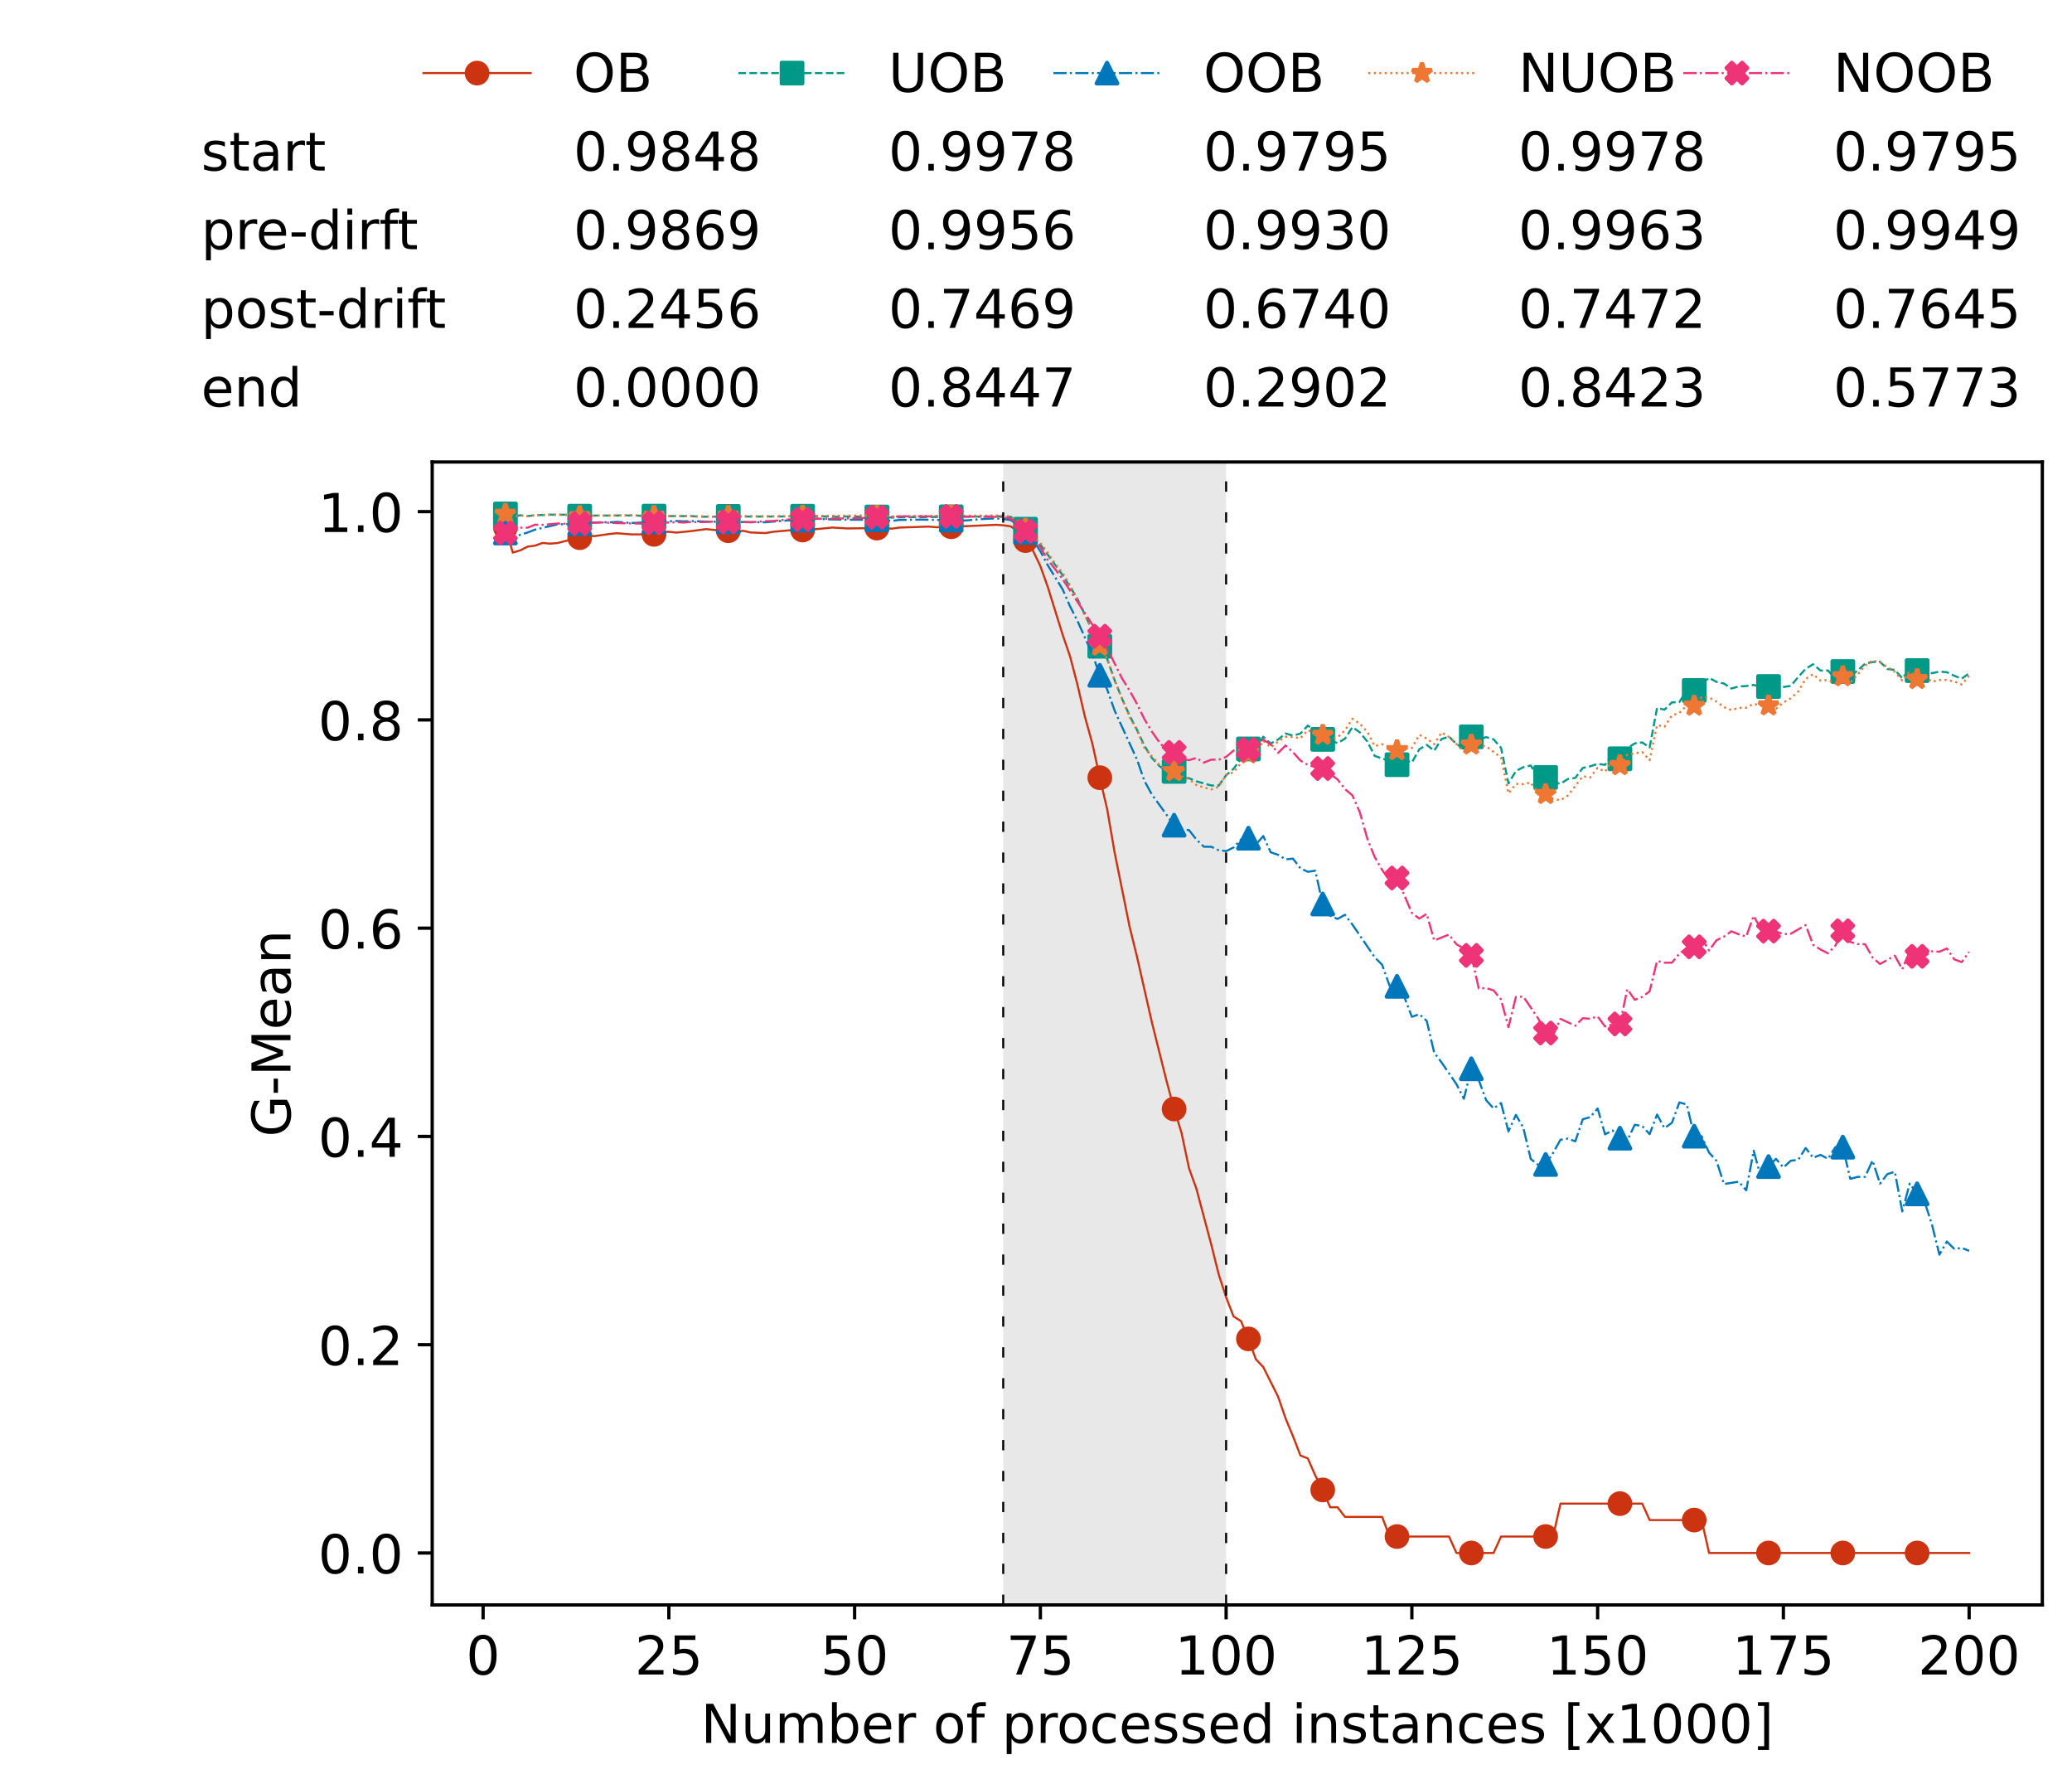 <?xml version="1.0" encoding="utf-8" standalone="no"?>
<!DOCTYPE svg PUBLIC "-//W3C//DTD SVG 1.1//EN"
  "http://www.w3.org/Graphics/SVG/1.1/DTD/svg11.dtd">
<!-- Created with matplotlib (https://matplotlib.org/) -->
<svg height="432.615pt" version="1.1" viewBox="0 0 502.65 432.615" width="502.65pt" xmlns="http://www.w3.org/2000/svg" xmlns:xlink="http://www.w3.org/1999/xlink">
 <defs>
  <style type="text/css">*{stroke-linecap:butt;stroke-linejoin:round;}</style>
 </defs>
 <g id="figure_1">
  <g id="patch_1">
   <path d="M 0 432.615 
L 502.65 432.615 
L 502.65 0 
L 0 0 
z
" style="fill:#ffffff;"/>
  </g>
  <g id="axes_1">
   <g id="patch_2">
    <path d="M 104.85 389.252 
L 495.45 389.252 
L 495.45 112.052 
L 104.85 112.052 
z
" style="fill:#ffffff;"/>
   </g>
   <g id="patch_3">
    <path clip-path="url(#p37fb25628a)" d="M 297.446 389.252 
L 297.446 112.052 
L 243.372 112.052 
L 243.372 389.252 
z
" style="fill:#d3d3d3;opacity:0.5;"/>
   </g>
   <g id="matplotlib.axis_1">
    <g id="xtick_1">
     <g id="line2d_1">
      <defs>
       <path d="M 0 0 
L 0 3.5 
" id="m50e56c11fd" style="stroke:#000000;stroke-width:0.8;"/>
      </defs>
      <g>
       <use style="stroke:#000000;stroke-width:0.8;" x="117.197" xlink:href="#m50e56c11fd" y="389.252"/>
      </g>
     </g>
     <g id="text_1">
      <!-- 0 -->
      <g transform="translate(113.061 406.13)scale(0.13 -0.13)">
       <defs>
        <path d="M 31.781 66.406 
Q 24.172 66.406 20.328 58.906 
Q 16.5 51.422 16.5 36.375 
Q 16.5 21.391 20.328 13.891 
Q 24.172 6.391 31.781 6.391 
Q 39.453 6.391 43.281 13.891 
Q 47.125 21.391 47.125 36.375 
Q 47.125 51.422 43.281 58.906 
Q 39.453 66.406 31.781 66.406 
z
M 31.781 74.219 
Q 44.047 74.219 50.516 64.516 
Q 56.984 54.828 56.984 36.375 
Q 56.984 17.969 50.516 8.266 
Q 44.047 -1.422 31.781 -1.422 
Q 19.531 -1.422 13.062 8.266 
Q 6.594 17.969 6.594 36.375 
Q 6.594 54.828 13.062 64.516 
Q 19.531 74.219 31.781 74.219 
z
" id="DejaVuSans-48"/>
       </defs>
       <use xlink:href="#DejaVuSans-48"/>
      </g>
     </g>
    </g>
    <g id="xtick_2">
     <g id="line2d_2">
      <g>
       <use style="stroke:#000000;stroke-width:0.8;" x="162.259" xlink:href="#m50e56c11fd" y="389.252"/>
      </g>
     </g>
     <g id="text_2">
      <!-- 25 -->
      <g transform="translate(153.988 406.13)scale(0.13 -0.13)">
       <defs>
        <path d="M 19.188 8.297 
L 53.609 8.297 
L 53.609 0 
L 7.328 0 
L 7.328 8.297 
Q 12.938 14.109 22.625 23.891 
Q 32.328 33.688 34.812 36.531 
Q 39.547 41.844 41.422 45.531 
Q 43.312 49.219 43.312 52.781 
Q 43.312 58.594 39.234 62.25 
Q 35.156 65.922 28.609 65.922 
Q 23.969 65.922 18.812 64.312 
Q 13.672 62.703 7.812 59.422 
L 7.812 69.391 
Q 13.766 71.781 18.938 73 
Q 24.125 74.219 28.422 74.219 
Q 39.75 74.219 46.484 68.547 
Q 53.219 62.891 53.219 53.422 
Q 53.219 48.922 51.531 44.891 
Q 49.859 40.875 45.406 35.406 
Q 44.188 33.984 37.641 27.219 
Q 31.109 20.453 19.188 8.297 
z
" id="DejaVuSans-50"/>
        <path d="M 10.797 72.906 
L 49.516 72.906 
L 49.516 64.594 
L 19.828 64.594 
L 19.828 46.734 
Q 21.969 47.469 24.109 47.828 
Q 26.266 48.188 28.422 48.188 
Q 40.625 48.188 47.75 41.5 
Q 54.891 34.812 54.891 23.391 
Q 54.891 11.625 47.562 5.094 
Q 40.234 -1.422 26.906 -1.422 
Q 22.312 -1.422 17.547 -0.641 
Q 12.797 0.141 7.719 1.703 
L 7.719 11.625 
Q 12.109 9.234 16.797 8.062 
Q 21.484 6.891 26.703 6.891 
Q 35.156 6.891 40.078 11.328 
Q 45.016 15.766 45.016 23.391 
Q 45.016 31 40.078 35.438 
Q 35.156 39.891 26.703 39.891 
Q 22.75 39.891 18.812 39.016 
Q 14.891 38.141 10.797 36.281 
z
" id="DejaVuSans-53"/>
       </defs>
       <use xlink:href="#DejaVuSans-50"/>
       <use x="63.623" xlink:href="#DejaVuSans-53"/>
      </g>
     </g>
    </g>
    <g id="xtick_3">
     <g id="line2d_3">
      <g>
       <use style="stroke:#000000;stroke-width:0.8;" x="207.322" xlink:href="#m50e56c11fd" y="389.252"/>
      </g>
     </g>
     <g id="text_3">
      <!-- 50 -->
      <g transform="translate(199.05 406.13)scale(0.13 -0.13)">
       <use xlink:href="#DejaVuSans-53"/>
       <use x="63.623" xlink:href="#DejaVuSans-48"/>
      </g>
     </g>
    </g>
    <g id="xtick_4">
     <g id="line2d_4">
      <g>
       <use style="stroke:#000000;stroke-width:0.8;" x="252.384" xlink:href="#m50e56c11fd" y="389.252"/>
      </g>
     </g>
     <g id="text_4">
      <!-- 75 -->
      <g transform="translate(244.113 406.13)scale(0.13 -0.13)">
       <defs>
        <path d="M 8.203 72.906 
L 55.078 72.906 
L 55.078 68.703 
L 28.609 0 
L 18.312 0 
L 43.219 64.594 
L 8.203 64.594 
z
" id="DejaVuSans-55"/>
       </defs>
       <use xlink:href="#DejaVuSans-55"/>
       <use x="63.623" xlink:href="#DejaVuSans-53"/>
      </g>
     </g>
    </g>
    <g id="xtick_5">
     <g id="line2d_5">
      <g>
       <use style="stroke:#000000;stroke-width:0.8;" x="297.446" xlink:href="#m50e56c11fd" y="389.252"/>
      </g>
     </g>
     <g id="text_5">
      <!-- 100 -->
      <g transform="translate(285.039 406.13)scale(0.13 -0.13)">
       <defs>
        <path d="M 12.406 8.297 
L 28.516 8.297 
L 28.516 63.922 
L 10.984 60.406 
L 10.984 69.391 
L 28.422 72.906 
L 38.281 72.906 
L 38.281 8.297 
L 54.391 8.297 
L 54.391 0 
L 12.406 0 
z
" id="DejaVuSans-49"/>
       </defs>
       <use xlink:href="#DejaVuSans-49"/>
       <use x="63.623" xlink:href="#DejaVuSans-48"/>
       <use x="127.246" xlink:href="#DejaVuSans-48"/>
      </g>
     </g>
    </g>
    <g id="xtick_6">
     <g id="line2d_6">
      <g>
       <use style="stroke:#000000;stroke-width:0.8;" x="342.509" xlink:href="#m50e56c11fd" y="389.252"/>
      </g>
     </g>
     <g id="text_6">
      <!-- 125 -->
      <g transform="translate(330.102 406.13)scale(0.13 -0.13)">
       <use xlink:href="#DejaVuSans-49"/>
       <use x="63.623" xlink:href="#DejaVuSans-50"/>
       <use x="127.246" xlink:href="#DejaVuSans-53"/>
      </g>
     </g>
    </g>
    <g id="xtick_7">
     <g id="line2d_7">
      <g>
       <use style="stroke:#000000;stroke-width:0.8;" x="387.571" xlink:href="#m50e56c11fd" y="389.252"/>
      </g>
     </g>
     <g id="text_7">
      <!-- 150 -->
      <g transform="translate(375.164 406.13)scale(0.13 -0.13)">
       <use xlink:href="#DejaVuSans-49"/>
       <use x="63.623" xlink:href="#DejaVuSans-53"/>
       <use x="127.246" xlink:href="#DejaVuSans-48"/>
      </g>
     </g>
    </g>
    <g id="xtick_8">
     <g id="line2d_8">
      <g>
       <use style="stroke:#000000;stroke-width:0.8;" x="432.633" xlink:href="#m50e56c11fd" y="389.252"/>
      </g>
     </g>
     <g id="text_8">
      <!-- 175 -->
      <g transform="translate(420.226 406.13)scale(0.13 -0.13)">
       <use xlink:href="#DejaVuSans-49"/>
       <use x="63.623" xlink:href="#DejaVuSans-55"/>
       <use x="127.246" xlink:href="#DejaVuSans-53"/>
      </g>
     </g>
    </g>
    <g id="xtick_9">
     <g id="line2d_9">
      <g>
       <use style="stroke:#000000;stroke-width:0.8;" x="477.695" xlink:href="#m50e56c11fd" y="389.252"/>
      </g>
     </g>
     <g id="text_9">
      <!-- 200 -->
      <g transform="translate(465.289 406.13)scale(0.13 -0.13)">
       <use xlink:href="#DejaVuSans-50"/>
       <use x="63.623" xlink:href="#DejaVuSans-48"/>
       <use x="127.246" xlink:href="#DejaVuSans-48"/>
      </g>
     </g>
    </g>
    <g id="text_10">
     <!-- Number of processed instances [x1000] -->
     <g transform="translate(170.025 422.711)scale(0.13 -0.13)">
      <defs>
       <path d="M 9.812 72.906 
L 23.094 72.906 
L 55.422 11.922 
L 55.422 72.906 
L 64.984 72.906 
L 64.984 0 
L 51.703 0 
L 19.391 60.984 
L 19.391 0 
L 9.812 0 
z
" id="DejaVuSans-78"/>
       <path d="M 8.5 21.578 
L 8.5 54.688 
L 17.484 54.688 
L 17.484 21.922 
Q 17.484 14.156 20.5 10.266 
Q 23.531 6.391 29.594 6.391 
Q 36.859 6.391 41.078 11.031 
Q 45.312 15.672 45.312 23.688 
L 45.312 54.688 
L 54.297 54.688 
L 54.297 0 
L 45.312 0 
L 45.312 8.406 
Q 42.047 3.422 37.719 1 
Q 33.406 -1.422 27.688 -1.422 
Q 18.266 -1.422 13.375 4.438 
Q 8.5 10.297 8.5 21.578 
z
M 31.109 56 
z
" id="DejaVuSans-117"/>
       <path d="M 52 44.188 
Q 55.375 50.25 60.062 53.125 
Q 64.75 56 71.094 56 
Q 79.641 56 84.281 50.016 
Q 88.922 44.047 88.922 33.016 
L 88.922 0 
L 79.891 0 
L 79.891 32.719 
Q 79.891 40.578 77.094 44.375 
Q 74.312 48.188 68.609 48.188 
Q 61.625 48.188 57.562 43.547 
Q 53.516 38.922 53.516 30.906 
L 53.516 0 
L 44.484 0 
L 44.484 32.719 
Q 44.484 40.625 41.703 44.406 
Q 38.922 48.188 33.109 48.188 
Q 26.219 48.188 22.156 43.531 
Q 18.109 38.875 18.109 30.906 
L 18.109 0 
L 9.078 0 
L 9.078 54.688 
L 18.109 54.688 
L 18.109 46.188 
Q 21.188 51.219 25.484 53.609 
Q 29.781 56 35.688 56 
Q 41.656 56 45.828 52.969 
Q 50 49.953 52 44.188 
z
" id="DejaVuSans-109"/>
       <path d="M 48.688 27.297 
Q 48.688 37.203 44.609 42.844 
Q 40.531 48.484 33.406 48.484 
Q 26.266 48.484 22.188 42.844 
Q 18.109 37.203 18.109 27.297 
Q 18.109 17.391 22.188 11.75 
Q 26.266 6.109 33.406 6.109 
Q 40.531 6.109 44.609 11.75 
Q 48.688 17.391 48.688 27.297 
z
M 18.109 46.391 
Q 20.953 51.266 25.266 53.625 
Q 29.594 56 35.594 56 
Q 45.562 56 51.781 48.094 
Q 58.016 40.188 58.016 27.297 
Q 58.016 14.406 51.781 6.484 
Q 45.562 -1.422 35.594 -1.422 
Q 29.594 -1.422 25.266 0.953 
Q 20.953 3.328 18.109 8.203 
L 18.109 0 
L 9.078 0 
L 9.078 75.984 
L 18.109 75.984 
z
" id="DejaVuSans-98"/>
       <path d="M 56.203 29.594 
L 56.203 25.203 
L 14.891 25.203 
Q 15.484 15.922 20.484 11.062 
Q 25.484 6.203 34.422 6.203 
Q 39.594 6.203 44.453 7.469 
Q 49.312 8.734 54.109 11.281 
L 54.109 2.781 
Q 49.266 0.734 44.188 -0.344 
Q 39.109 -1.422 33.891 -1.422 
Q 20.797 -1.422 13.156 6.188 
Q 5.516 13.812 5.516 26.812 
Q 5.516 40.234 12.766 48.109 
Q 20.016 56 32.328 56 
Q 43.359 56 49.781 48.891 
Q 56.203 41.797 56.203 29.594 
z
M 47.219 32.234 
Q 47.125 39.594 43.094 43.984 
Q 39.062 48.391 32.422 48.391 
Q 24.906 48.391 20.391 44.141 
Q 15.875 39.891 15.188 32.172 
z
" id="DejaVuSans-101"/>
       <path d="M 41.109 46.297 
Q 39.594 47.172 37.812 47.578 
Q 36.031 48 33.891 48 
Q 26.266 48 22.188 43.047 
Q 18.109 38.094 18.109 28.812 
L 18.109 0 
L 9.078 0 
L 9.078 54.688 
L 18.109 54.688 
L 18.109 46.188 
Q 20.953 51.172 25.484 53.578 
Q 30.031 56 36.531 56 
Q 37.453 56 38.578 55.875 
Q 39.703 55.766 41.062 55.516 
z
" id="DejaVuSans-114"/>
       <path id="DejaVuSans-32"/>
       <path d="M 30.609 48.391 
Q 23.391 48.391 19.188 42.75 
Q 14.984 37.109 14.984 27.297 
Q 14.984 17.484 19.156 11.844 
Q 23.344 6.203 30.609 6.203 
Q 37.797 6.203 41.984 11.859 
Q 46.188 17.531 46.188 27.297 
Q 46.188 37.016 41.984 42.703 
Q 37.797 48.391 30.609 48.391 
z
M 30.609 56 
Q 42.328 56 49.016 48.375 
Q 55.719 40.766 55.719 27.297 
Q 55.719 13.875 49.016 6.219 
Q 42.328 -1.422 30.609 -1.422 
Q 18.844 -1.422 12.172 6.219 
Q 5.516 13.875 5.516 27.297 
Q 5.516 40.766 12.172 48.375 
Q 18.844 56 30.609 56 
z
" id="DejaVuSans-111"/>
       <path d="M 37.109 75.984 
L 37.109 68.5 
L 28.516 68.5 
Q 23.688 68.5 21.797 66.547 
Q 19.922 64.594 19.922 59.516 
L 19.922 54.688 
L 34.719 54.688 
L 34.719 47.703 
L 19.922 47.703 
L 19.922 0 
L 10.891 0 
L 10.891 47.703 
L 2.297 47.703 
L 2.297 54.688 
L 10.891 54.688 
L 10.891 58.5 
Q 10.891 67.625 15.141 71.797 
Q 19.391 75.984 28.609 75.984 
z
" id="DejaVuSans-102"/>
       <path d="M 18.109 8.203 
L 18.109 -20.797 
L 9.078 -20.797 
L 9.078 54.688 
L 18.109 54.688 
L 18.109 46.391 
Q 20.953 51.266 25.266 53.625 
Q 29.594 56 35.594 56 
Q 45.562 56 51.781 48.094 
Q 58.016 40.188 58.016 27.297 
Q 58.016 14.406 51.781 6.484 
Q 45.562 -1.422 35.594 -1.422 
Q 29.594 -1.422 25.266 0.953 
Q 20.953 3.328 18.109 8.203 
z
M 48.688 27.297 
Q 48.688 37.203 44.609 42.844 
Q 40.531 48.484 33.406 48.484 
Q 26.266 48.484 22.188 42.844 
Q 18.109 37.203 18.109 27.297 
Q 18.109 17.391 22.188 11.75 
Q 26.266 6.109 33.406 6.109 
Q 40.531 6.109 44.609 11.75 
Q 48.688 17.391 48.688 27.297 
z
" id="DejaVuSans-112"/>
       <path d="M 48.781 52.594 
L 48.781 44.188 
Q 44.969 46.297 41.141 47.344 
Q 37.312 48.391 33.406 48.391 
Q 24.656 48.391 19.812 42.844 
Q 14.984 37.312 14.984 27.297 
Q 14.984 17.281 19.812 11.734 
Q 24.656 6.203 33.406 6.203 
Q 37.312 6.203 41.141 7.25 
Q 44.969 8.297 48.781 10.406 
L 48.781 2.094 
Q 45.016 0.344 40.984 -0.531 
Q 36.969 -1.422 32.422 -1.422 
Q 20.062 -1.422 12.781 6.344 
Q 5.516 14.109 5.516 27.297 
Q 5.516 40.672 12.859 48.328 
Q 20.219 56 33.016 56 
Q 37.156 56 41.109 55.141 
Q 45.062 54.297 48.781 52.594 
z
" id="DejaVuSans-99"/>
       <path d="M 44.281 53.078 
L 44.281 44.578 
Q 40.484 46.531 36.375 47.5 
Q 32.281 48.484 27.875 48.484 
Q 21.188 48.484 17.844 46.438 
Q 14.5 44.391 14.5 40.281 
Q 14.5 37.156 16.891 35.375 
Q 19.281 33.594 26.516 31.984 
L 29.594 31.297 
Q 39.156 29.25 43.188 25.516 
Q 47.219 21.781 47.219 15.094 
Q 47.219 7.469 41.188 3.016 
Q 35.156 -1.422 24.609 -1.422 
Q 20.219 -1.422 15.453 -0.562 
Q 10.688 0.297 5.422 2 
L 5.422 11.281 
Q 10.406 8.688 15.234 7.391 
Q 20.062 6.109 24.812 6.109 
Q 31.156 6.109 34.562 8.281 
Q 37.984 10.453 37.984 14.406 
Q 37.984 18.062 35.516 20.016 
Q 33.062 21.969 24.703 23.781 
L 21.578 24.516 
Q 13.234 26.266 9.516 29.906 
Q 5.812 33.547 5.812 39.891 
Q 5.812 47.609 11.281 51.797 
Q 16.75 56 26.812 56 
Q 31.781 56 36.172 55.266 
Q 40.578 54.547 44.281 53.078 
z
" id="DejaVuSans-115"/>
       <path d="M 45.406 46.391 
L 45.406 75.984 
L 54.391 75.984 
L 54.391 0 
L 45.406 0 
L 45.406 8.203 
Q 42.578 3.328 38.25 0.953 
Q 33.938 -1.422 27.875 -1.422 
Q 17.969 -1.422 11.734 6.484 
Q 5.516 14.406 5.516 27.297 
Q 5.516 40.188 11.734 48.094 
Q 17.969 56 27.875 56 
Q 33.938 56 38.25 53.625 
Q 42.578 51.266 45.406 46.391 
z
M 14.797 27.297 
Q 14.797 17.391 18.875 11.75 
Q 22.953 6.109 30.078 6.109 
Q 37.203 6.109 41.297 11.75 
Q 45.406 17.391 45.406 27.297 
Q 45.406 37.203 41.297 42.844 
Q 37.203 48.484 30.078 48.484 
Q 22.953 48.484 18.875 42.844 
Q 14.797 37.203 14.797 27.297 
z
" id="DejaVuSans-100"/>
       <path d="M 9.422 54.688 
L 18.406 54.688 
L 18.406 0 
L 9.422 0 
z
M 9.422 75.984 
L 18.406 75.984 
L 18.406 64.594 
L 9.422 64.594 
z
" id="DejaVuSans-105"/>
       <path d="M 54.891 33.016 
L 54.891 0 
L 45.906 0 
L 45.906 32.719 
Q 45.906 40.484 42.875 44.328 
Q 39.844 48.188 33.797 48.188 
Q 26.516 48.188 22.312 43.547 
Q 18.109 38.922 18.109 30.906 
L 18.109 0 
L 9.078 0 
L 9.078 54.688 
L 18.109 54.688 
L 18.109 46.188 
Q 21.344 51.125 25.703 53.562 
Q 30.078 56 35.797 56 
Q 45.219 56 50.047 50.172 
Q 54.891 44.344 54.891 33.016 
z
" id="DejaVuSans-110"/>
       <path d="M 18.312 70.219 
L 18.312 54.688 
L 36.812 54.688 
L 36.812 47.703 
L 18.312 47.703 
L 18.312 18.016 
Q 18.312 11.328 20.141 9.422 
Q 21.969 7.516 27.594 7.516 
L 36.812 7.516 
L 36.812 0 
L 27.594 0 
Q 17.188 0 13.234 3.875 
Q 9.281 7.766 9.281 18.016 
L 9.281 47.703 
L 2.688 47.703 
L 2.688 54.688 
L 9.281 54.688 
L 9.281 70.219 
z
" id="DejaVuSans-116"/>
       <path d="M 34.281 27.484 
Q 23.391 27.484 19.188 25 
Q 14.984 22.516 14.984 16.5 
Q 14.984 11.719 18.141 8.906 
Q 21.297 6.109 26.703 6.109 
Q 34.188 6.109 38.703 11.406 
Q 43.219 16.703 43.219 25.484 
L 43.219 27.484 
z
M 52.203 31.203 
L 52.203 0 
L 43.219 0 
L 43.219 8.297 
Q 40.141 3.328 35.547 0.953 
Q 30.953 -1.422 24.312 -1.422 
Q 15.922 -1.422 10.953 3.297 
Q 6 8.016 6 15.922 
Q 6 25.141 12.172 29.828 
Q 18.359 34.516 30.609 34.516 
L 43.219 34.516 
L 43.219 35.406 
Q 43.219 41.609 39.141 45 
Q 35.062 48.391 27.688 48.391 
Q 23 48.391 18.547 47.266 
Q 14.109 46.141 10.016 43.891 
L 10.016 52.203 
Q 14.938 54.109 19.578 55.047 
Q 24.219 56 28.609 56 
Q 40.484 56 46.344 49.844 
Q 52.203 43.703 52.203 31.203 
z
" id="DejaVuSans-97"/>
       <path d="M 8.594 75.984 
L 29.297 75.984 
L 29.297 69 
L 17.578 69 
L 17.578 -6.203 
L 29.297 -6.203 
L 29.297 -13.188 
L 8.594 -13.188 
z
" id="DejaVuSans-91"/>
       <path d="M 54.891 54.688 
L 35.109 28.078 
L 55.906 0 
L 45.312 0 
L 29.391 21.484 
L 13.484 0 
L 2.875 0 
L 24.125 28.609 
L 4.688 54.688 
L 15.281 54.688 
L 29.781 35.203 
L 44.281 54.688 
z
" id="DejaVuSans-120"/>
       <path d="M 30.422 75.984 
L 30.422 -13.188 
L 9.719 -13.188 
L 9.719 -6.203 
L 21.391 -6.203 
L 21.391 69 
L 9.719 69 
L 9.719 75.984 
z
" id="DejaVuSans-93"/>
      </defs>
      <use xlink:href="#DejaVuSans-78"/>
      <use x="74.805" xlink:href="#DejaVuSans-117"/>
      <use x="138.184" xlink:href="#DejaVuSans-109"/>
      <use x="235.596" xlink:href="#DejaVuSans-98"/>
      <use x="299.072" xlink:href="#DejaVuSans-101"/>
      <use x="360.596" xlink:href="#DejaVuSans-114"/>
      <use x="401.709" xlink:href="#DejaVuSans-32"/>
      <use x="433.496" xlink:href="#DejaVuSans-111"/>
      <use x="494.678" xlink:href="#DejaVuSans-102"/>
      <use x="529.883" xlink:href="#DejaVuSans-32"/>
      <use x="561.67" xlink:href="#DejaVuSans-112"/>
      <use x="625.146" xlink:href="#DejaVuSans-114"/>
      <use x="664.01" xlink:href="#DejaVuSans-111"/>
      <use x="725.191" xlink:href="#DejaVuSans-99"/>
      <use x="780.172" xlink:href="#DejaVuSans-101"/>
      <use x="841.695" xlink:href="#DejaVuSans-115"/>
      <use x="893.795" xlink:href="#DejaVuSans-115"/>
      <use x="945.895" xlink:href="#DejaVuSans-101"/>
      <use x="1007.418" xlink:href="#DejaVuSans-100"/>
      <use x="1070.895" xlink:href="#DejaVuSans-32"/>
      <use x="1102.682" xlink:href="#DejaVuSans-105"/>
      <use x="1130.465" xlink:href="#DejaVuSans-110"/>
      <use x="1193.844" xlink:href="#DejaVuSans-115"/>
      <use x="1245.943" xlink:href="#DejaVuSans-116"/>
      <use x="1285.152" xlink:href="#DejaVuSans-97"/>
      <use x="1346.432" xlink:href="#DejaVuSans-110"/>
      <use x="1409.811" xlink:href="#DejaVuSans-99"/>
      <use x="1464.791" xlink:href="#DejaVuSans-101"/>
      <use x="1526.314" xlink:href="#DejaVuSans-115"/>
      <use x="1578.414" xlink:href="#DejaVuSans-32"/>
      <use x="1610.201" xlink:href="#DejaVuSans-91"/>
      <use x="1649.215" xlink:href="#DejaVuSans-120"/>
      <use x="1708.395" xlink:href="#DejaVuSans-49"/>
      <use x="1772.018" xlink:href="#DejaVuSans-48"/>
      <use x="1835.641" xlink:href="#DejaVuSans-48"/>
      <use x="1899.264" xlink:href="#DejaVuSans-48"/>
      <use x="1962.887" xlink:href="#DejaVuSans-93"/>
     </g>
    </g>
   </g>
   <g id="matplotlib.axis_2">
    <g id="ytick_1">
     <g id="line2d_10">
      <defs>
       <path d="M 0 0 
L -3.5 0 
" id="m8738f94dfe" style="stroke:#000000;stroke-width:0.8;"/>
      </defs>
      <g>
       <use style="stroke:#000000;stroke-width:0.8;" x="104.85" xlink:href="#m8738f94dfe" y="376.652"/>
      </g>
     </g>
     <g id="text_11">
      <!-- 0.0 -->
      <g transform="translate(77.176 381.591)scale(0.13 -0.13)">
       <defs>
        <path d="M 10.688 12.406 
L 21 12.406 
L 21 0 
L 10.688 0 
z
" id="DejaVuSans-46"/>
       </defs>
       <use xlink:href="#DejaVuSans-48"/>
       <use x="63.623" xlink:href="#DejaVuSans-46"/>
       <use x="95.41" xlink:href="#DejaVuSans-48"/>
      </g>
     </g>
    </g>
    <g id="ytick_2">
     <g id="line2d_11">
      <g>
       <use style="stroke:#000000;stroke-width:0.8;" x="104.85" xlink:href="#m8738f94dfe" y="326.139"/>
      </g>
     </g>
     <g id="text_12">
      <!-- 0.2 -->
      <g transform="translate(77.176 331.078)scale(0.13 -0.13)">
       <use xlink:href="#DejaVuSans-48"/>
       <use x="63.623" xlink:href="#DejaVuSans-46"/>
       <use x="95.41" xlink:href="#DejaVuSans-50"/>
      </g>
     </g>
    </g>
    <g id="ytick_3">
     <g id="line2d_12">
      <g>
       <use style="stroke:#000000;stroke-width:0.8;" x="104.85" xlink:href="#m8738f94dfe" y="275.625"/>
      </g>
     </g>
     <g id="text_13">
      <!-- 0.4 -->
      <g transform="translate(77.176 280.564)scale(0.13 -0.13)">
       <defs>
        <path d="M 37.797 64.312 
L 12.891 25.391 
L 37.797 25.391 
z
M 35.203 72.906 
L 47.609 72.906 
L 47.609 25.391 
L 58.016 25.391 
L 58.016 17.188 
L 47.609 17.188 
L 47.609 0 
L 37.797 0 
L 37.797 17.188 
L 4.891 17.188 
L 4.891 26.703 
z
" id="DejaVuSans-52"/>
       </defs>
       <use xlink:href="#DejaVuSans-48"/>
       <use x="63.623" xlink:href="#DejaVuSans-46"/>
       <use x="95.41" xlink:href="#DejaVuSans-52"/>
      </g>
     </g>
    </g>
    <g id="ytick_4">
     <g id="line2d_13">
      <g>
       <use style="stroke:#000000;stroke-width:0.8;" x="104.85" xlink:href="#m8738f94dfe" y="225.112"/>
      </g>
     </g>
     <g id="text_14">
      <!-- 0.6 -->
      <g transform="translate(77.176 230.051)scale(0.13 -0.13)">
       <defs>
        <path d="M 33.016 40.375 
Q 26.375 40.375 22.484 35.828 
Q 18.609 31.297 18.609 23.391 
Q 18.609 15.531 22.484 10.953 
Q 26.375 6.391 33.016 6.391 
Q 39.656 6.391 43.531 10.953 
Q 47.406 15.531 47.406 23.391 
Q 47.406 31.297 43.531 35.828 
Q 39.656 40.375 33.016 40.375 
z
M 52.594 71.297 
L 52.594 62.312 
Q 48.875 64.062 45.094 64.984 
Q 41.312 65.922 37.594 65.922 
Q 27.828 65.922 22.672 59.328 
Q 17.531 52.734 16.797 39.406 
Q 19.672 43.656 24.016 45.922 
Q 28.375 48.188 33.594 48.188 
Q 44.578 48.188 50.953 41.516 
Q 57.328 34.859 57.328 23.391 
Q 57.328 12.156 50.688 5.359 
Q 44.047 -1.422 33.016 -1.422 
Q 20.359 -1.422 13.672 8.266 
Q 6.984 17.969 6.984 36.375 
Q 6.984 53.656 15.188 63.938 
Q 23.391 74.219 37.203 74.219 
Q 40.922 74.219 44.703 73.484 
Q 48.484 72.75 52.594 71.297 
z
" id="DejaVuSans-54"/>
       </defs>
       <use xlink:href="#DejaVuSans-48"/>
       <use x="63.623" xlink:href="#DejaVuSans-46"/>
       <use x="95.41" xlink:href="#DejaVuSans-54"/>
      </g>
     </g>
    </g>
    <g id="ytick_5">
     <g id="line2d_14">
      <g>
       <use style="stroke:#000000;stroke-width:0.8;" x="104.85" xlink:href="#m8738f94dfe" y="174.599"/>
      </g>
     </g>
     <g id="text_15">
      <!-- 0.8 -->
      <g transform="translate(77.176 179.538)scale(0.13 -0.13)">
       <defs>
        <path d="M 31.781 34.625 
Q 24.75 34.625 20.719 30.859 
Q 16.703 27.094 16.703 20.516 
Q 16.703 13.922 20.719 10.156 
Q 24.75 6.391 31.781 6.391 
Q 38.812 6.391 42.859 10.172 
Q 46.922 13.969 46.922 20.516 
Q 46.922 27.094 42.891 30.859 
Q 38.875 34.625 31.781 34.625 
z
M 21.922 38.812 
Q 15.578 40.375 12.031 44.719 
Q 8.5 49.078 8.5 55.328 
Q 8.5 64.062 14.719 69.141 
Q 20.953 74.219 31.781 74.219 
Q 42.672 74.219 48.875 69.141 
Q 55.078 64.062 55.078 55.328 
Q 55.078 49.078 51.531 44.719 
Q 48 40.375 41.703 38.812 
Q 48.828 37.156 52.797 32.312 
Q 56.781 27.484 56.781 20.516 
Q 56.781 9.906 50.312 4.234 
Q 43.844 -1.422 31.781 -1.422 
Q 19.734 -1.422 13.25 4.234 
Q 6.781 9.906 6.781 20.516 
Q 6.781 27.484 10.781 32.312 
Q 14.797 37.156 21.922 38.812 
z
M 18.312 54.391 
Q 18.312 48.734 21.844 45.562 
Q 25.391 42.391 31.781 42.391 
Q 38.141 42.391 41.719 45.562 
Q 45.312 48.734 45.312 54.391 
Q 45.312 60.062 41.719 63.234 
Q 38.141 66.406 31.781 66.406 
Q 25.391 66.406 21.844 63.234 
Q 18.312 60.062 18.312 54.391 
z
" id="DejaVuSans-56"/>
       </defs>
       <use xlink:href="#DejaVuSans-48"/>
       <use x="63.623" xlink:href="#DejaVuSans-46"/>
       <use x="95.41" xlink:href="#DejaVuSans-56"/>
      </g>
     </g>
    </g>
    <g id="ytick_6">
     <g id="line2d_15">
      <g>
       <use style="stroke:#000000;stroke-width:0.8;" x="104.85" xlink:href="#m8738f94dfe" y="124.086"/>
      </g>
     </g>
     <g id="text_16">
      <!-- 1.0 -->
      <g transform="translate(77.176 129.025)scale(0.13 -0.13)">
       <use xlink:href="#DejaVuSans-49"/>
       <use x="63.623" xlink:href="#DejaVuSans-46"/>
       <use x="95.41" xlink:href="#DejaVuSans-48"/>
      </g>
     </g>
    </g>
    <g id="text_17">
     <!-- G-Mean -->
     <g transform="translate(70.472 275.744)rotate(-90)scale(0.13 -0.13)">
      <defs>
       <path d="M 59.516 10.406 
L 59.516 29.984 
L 43.406 29.984 
L 43.406 38.094 
L 69.281 38.094 
L 69.281 6.781 
Q 63.578 2.734 56.688 0.656 
Q 49.812 -1.422 42 -1.422 
Q 24.906 -1.422 15.25 8.562 
Q 5.609 18.562 5.609 36.375 
Q 5.609 54.25 15.25 64.234 
Q 24.906 74.219 42 74.219 
Q 49.125 74.219 55.547 72.453 
Q 61.969 70.703 67.391 67.281 
L 67.391 56.781 
Q 61.922 61.422 55.766 63.766 
Q 49.609 66.109 42.828 66.109 
Q 29.438 66.109 22.719 58.641 
Q 16.016 51.172 16.016 36.375 
Q 16.016 21.625 22.719 14.156 
Q 29.438 6.688 42.828 6.688 
Q 48.047 6.688 52.141 7.594 
Q 56.25 8.5 59.516 10.406 
z
" id="DejaVuSans-71"/>
       <path d="M 4.891 31.391 
L 31.203 31.391 
L 31.203 23.391 
L 4.891 23.391 
z
" id="DejaVuSans-45"/>
       <path d="M 9.812 72.906 
L 24.516 72.906 
L 43.109 23.297 
L 61.812 72.906 
L 76.516 72.906 
L 76.516 0 
L 66.891 0 
L 66.891 64.016 
L 48.094 14.016 
L 38.188 14.016 
L 19.391 64.016 
L 19.391 0 
L 9.812 0 
z
" id="DejaVuSans-77"/>
      </defs>
      <use xlink:href="#DejaVuSans-71"/>
      <use x="77.49" xlink:href="#DejaVuSans-45"/>
      <use x="113.574" xlink:href="#DejaVuSans-77"/>
      <use x="199.854" xlink:href="#DejaVuSans-101"/>
      <use x="261.377" xlink:href="#DejaVuSans-97"/>
      <use x="322.656" xlink:href="#DejaVuSans-110"/>
     </g>
    </g>
   </g>
   <g id="line2d_16"/>
   <g id="line2d_17"/>
   <g id="line2d_18"/>
   <g id="line2d_19"/>
   <g id="line2d_20"/>
   <g id="line2d_21">
    <path clip-path="url(#p37fb25628a)" d="M 122.605 127.93 
L 124.407 134.023 
L 126.21 133.484 
L 128.012 132.573 
L 129.815 132.332 
L 131.617 131.681 
L 133.419 131.853 
L 135.222 131.709 
L 138.827 130.799 
L 140.629 130.41 
L 142.432 129.895 
L 144.234 130.027 
L 147.839 129.511 
L 149.642 129.324 
L 153.247 129.611 
L 158.654 129.596 
L 160.457 129.102 
L 162.259 128.969 
L 164.062 129.169 
L 167.667 128.814 
L 171.272 128.333 
L 178.482 129.027 
L 180.284 128.74 
L 182.087 129.14 
L 185.692 129.291 
L 187.494 128.979 
L 192.902 128.5 
L 194.704 128.544 
L 196.507 128.293 
L 198.309 128.311 
L 201.914 127.947 
L 205.519 128.16 
L 212.729 128.084 
L 214.532 128.031 
L 216.334 128.217 
L 218.137 127.956 
L 223.544 127.773 
L 225.347 127.72 
L 227.149 127.864 
L 228.952 127.886 
L 232.557 127.695 
L 241.569 127.281 
L 243.372 127.395 
L 245.174 127.659 
L 246.976 128.837 
L 250.581 133.509 
L 252.384 137.313 
L 254.186 142.362 
L 257.791 153.951 
L 259.594 159.208 
L 261.396 166.119 
L 263.199 173.856 
L 265.001 180.367 
L 266.804 188.618 
L 268.606 196.33 
L 270.409 206.824 
L 274.014 224.678 
L 275.816 232.01 
L 279.421 247.877 
L 283.026 262.3 
L 284.829 268.972 
L 286.631 274.74 
L 288.434 283.288 
L 290.236 288.307 
L 293.841 301.841 
L 295.644 309.07 
L 297.446 314.62 
L 299.249 319.285 
L 301.051 320.409 
L 302.854 324.727 
L 304.656 329.643 
L 306.459 331.565 
L 310.064 338.769 
L 311.866 343.998 
L 313.669 348.344 
L 315.471 353.005 
L 317.274 353.722 
L 319.076 357.865 
L 320.879 361.362 
L 322.681 365.561 
L 324.484 365.561 
L 326.286 367.901 
L 335.299 367.901 
L 337.101 372.664 
L 351.521 372.664 
L 353.324 376.652 
L 362.336 376.652 
L 364.138 372.66 
L 376.756 372.66 
L 378.558 364.678 
L 398.386 364.678 
L 400.188 368.669 
L 412.806 368.669 
L 414.608 376.652 
L 477.695 376.652 
L 477.695 376.652 
" style="fill:none;stroke:#cc3311;stroke-linecap:square;stroke-width:0.5;"/>
    <defs>
     <path d="M 0 2.5 
C 0.663 2.5 1.299 2.237 1.768 1.768 
C 2.237 1.299 2.5 0.663 2.5 0 
C 2.5 -0.663 2.237 -1.299 1.768 -1.768 
C 1.299 -2.237 0.663 -2.5 0 -2.5 
C -0.663 -2.5 -1.299 -2.237 -1.768 -1.768 
C -2.237 -1.299 -2.5 -0.663 -2.5 0 
C -2.5 0.663 -2.237 1.299 -1.768 1.768 
C -1.299 2.237 -0.663 2.5 0 2.5 
z
" id="m579cf9b9ea" style="stroke:#cc3311;"/>
    </defs>
    <g clip-path="url(#p37fb25628a)">
     <use style="fill:#cc3311;stroke:#cc3311;" x="122.605" xlink:href="#m579cf9b9ea" y="127.93"/>
     <use style="fill:#cc3311;stroke:#cc3311;" x="140.629" xlink:href="#m579cf9b9ea" y="130.41"/>
     <use style="fill:#cc3311;stroke:#cc3311;" x="158.654" xlink:href="#m579cf9b9ea" y="129.596"/>
     <use style="fill:#cc3311;stroke:#cc3311;" x="176.679" xlink:href="#m579cf9b9ea" y="128.719"/>
     <use style="fill:#cc3311;stroke:#cc3311;" x="194.704" xlink:href="#m579cf9b9ea" y="128.544"/>
     <use style="fill:#cc3311;stroke:#cc3311;" x="212.729" xlink:href="#m579cf9b9ea" y="128.084"/>
     <use style="fill:#cc3311;stroke:#cc3311;" x="230.754" xlink:href="#m579cf9b9ea" y="127.753"/>
     <use style="fill:#cc3311;stroke:#cc3311;" x="248.779" xlink:href="#m579cf9b9ea" y="131.109"/>
     <use style="fill:#cc3311;stroke:#cc3311;" x="266.804" xlink:href="#m579cf9b9ea" y="188.618"/>
     <use style="fill:#cc3311;stroke:#cc3311;" x="284.829" xlink:href="#m579cf9b9ea" y="268.972"/>
     <use style="fill:#cc3311;stroke:#cc3311;" x="302.854" xlink:href="#m579cf9b9ea" y="324.727"/>
     <use style="fill:#cc3311;stroke:#cc3311;" x="320.879" xlink:href="#m579cf9b9ea" y="361.362"/>
     <use style="fill:#cc3311;stroke:#cc3311;" x="338.904" xlink:href="#m579cf9b9ea" y="372.664"/>
     <use style="fill:#cc3311;stroke:#cc3311;" x="356.928" xlink:href="#m579cf9b9ea" y="376.652"/>
     <use style="fill:#cc3311;stroke:#cc3311;" x="374.953" xlink:href="#m579cf9b9ea" y="372.66"/>
     <use style="fill:#cc3311;stroke:#cc3311;" x="392.978" xlink:href="#m579cf9b9ea" y="364.678"/>
     <use style="fill:#cc3311;stroke:#cc3311;" x="411.003" xlink:href="#m579cf9b9ea" y="368.669"/>
     <use style="fill:#cc3311;stroke:#cc3311;" x="429.028" xlink:href="#m579cf9b9ea" y="376.652"/>
     <use style="fill:#cc3311;stroke:#cc3311;" x="447.053" xlink:href="#m579cf9b9ea" y="376.652"/>
     <use style="fill:#cc3311;stroke:#cc3311;" x="465.078" xlink:href="#m579cf9b9ea" y="376.652"/>
    </g>
   </g>
   <g id="line2d_22"/>
   <g id="line2d_23"/>
   <g id="line2d_24"/>
   <g id="line2d_25"/>
   <g id="line2d_26">
    <path clip-path="url(#p37fb25628a)" d="M 122.605 124.652 
L 124.407 125.346 
L 126.21 124.973 
L 128.012 125.178 
L 129.815 124.959 
L 133.419 124.829 
L 137.024 124.835 
L 140.629 125.191 
L 144.234 125.042 
L 147.839 125.042 
L 153.247 125.02 
L 158.654 125.178 
L 167.667 125.167 
L 169.469 125.321 
L 180.284 125.285 
L 191.099 125.26 
L 192.902 125.145 
L 194.704 125.209 
L 196.507 125.157 
L 203.717 125.363 
L 205.519 125.251 
L 214.532 125.38 
L 216.334 125.531 
L 219.939 125.444 
L 230.754 125.351 
L 243.372 125.204 
L 245.174 125.358 
L 246.976 126.396 
L 248.779 128.35 
L 250.581 130.021 
L 252.384 132.071 
L 257.791 139.509 
L 259.594 142.299 
L 261.396 145.295 
L 266.804 156.735 
L 268.606 159.825 
L 270.409 165.006 
L 272.211 169.48 
L 274.014 173.528 
L 275.816 176.994 
L 277.619 180.846 
L 279.421 183.798 
L 281.224 185.757 
L 283.026 187.069 
L 284.829 187.083 
L 286.631 188.572 
L 288.434 188.74 
L 290.236 189.488 
L 293.841 190.506 
L 295.644 190.542 
L 297.446 188.007 
L 299.249 186.451 
L 302.854 181.651 
L 304.656 181.675 
L 306.459 178.685 
L 308.261 180.338 
L 310.064 179.356 
L 311.866 177.898 
L 313.669 178.411 
L 315.471 177.91 
L 317.274 175.972 
L 319.076 177.345 
L 320.879 179.321 
L 322.681 179.552 
L 324.484 180.225 
L 326.286 179.145 
L 328.089 176.356 
L 329.891 177.626 
L 331.694 179.833 
L 333.496 183.332 
L 337.101 184.585 
L 338.904 185.462 
L 340.706 184.319 
L 342.509 184.937 
L 344.311 181.729 
L 346.114 180.646 
L 347.916 182.084 
L 349.719 179.232 
L 351.521 178.665 
L 353.324 180.431 
L 355.126 181.63 
L 356.928 178.709 
L 358.731 179.372 
L 360.533 178.776 
L 362.336 179.314 
L 364.138 181.381 
L 365.941 190.008 
L 367.743 187 
L 369.546 186.068 
L 371.348 185.669 
L 373.151 188.67 
L 374.953 188.56 
L 376.756 189.694 
L 378.558 190.082 
L 380.361 188.946 
L 382.163 188.662 
L 383.966 186.255 
L 385.768 185.859 
L 387.571 185.27 
L 389.373 185.505 
L 391.176 182.882 
L 392.978 184.04 
L 394.781 181.491 
L 396.583 180.29 
L 398.386 180.062 
L 400.188 181.296 
L 401.991 171.703 
L 403.793 172.118 
L 405.596 170.355 
L 407.398 170.295 
L 409.201 167.357 
L 411.003 167.472 
L 412.806 165.788 
L 414.608 164.397 
L 416.411 165.388 
L 418.213 165.777 
L 420.016 166.992 
L 421.818 166.481 
L 423.621 166.392 
L 425.423 166.123 
L 427.226 166.603 
L 429.028 166.508 
L 430.831 167.298 
L 432.633 166.624 
L 434.436 166.357 
L 436.238 164.198 
L 438.041 162.216 
L 439.843 161.099 
L 441.646 162.63 
L 443.448 162.617 
L 445.251 164.623 
L 447.053 162.865 
L 448.856 163.989 
L 450.658 162.633 
L 452.461 160.954 
L 454.263 160.577 
L 456.066 160.493 
L 457.868 162.266 
L 459.671 162.464 
L 461.473 164.52 
L 463.276 162.279 
L 465.078 162.648 
L 466.881 161.956 
L 468.683 163.291 
L 470.485 162.883 
L 472.288 163.036 
L 474.09 163.893 
L 475.893 164.606 
L 477.695 163.3 
L 477.695 163.3 
" style="fill:none;stroke:#009988;stroke-dasharray:1.85,0.8;stroke-dashoffset:0;stroke-width:0.5;"/>
    <defs>
     <path d="M -2.5 2.5 
L 2.5 2.5 
L 2.5 -2.5 
L -2.5 -2.5 
z
" id="mf5c45a9bca" style="stroke:#009988;stroke-linejoin:miter;"/>
    </defs>
    <g clip-path="url(#p37fb25628a)">
     <use style="fill:#009988;stroke:#009988;stroke-linejoin:miter;" x="122.605" xlink:href="#mf5c45a9bca" y="124.652"/>
     <use style="fill:#009988;stroke:#009988;stroke-linejoin:miter;" x="140.629" xlink:href="#mf5c45a9bca" y="125.191"/>
     <use style="fill:#009988;stroke:#009988;stroke-linejoin:miter;" x="158.654" xlink:href="#mf5c45a9bca" y="125.178"/>
     <use style="fill:#009988;stroke:#009988;stroke-linejoin:miter;" x="176.679" xlink:href="#mf5c45a9bca" y="125.243"/>
     <use style="fill:#009988;stroke:#009988;stroke-linejoin:miter;" x="194.704" xlink:href="#mf5c45a9bca" y="125.209"/>
     <use style="fill:#009988;stroke:#009988;stroke-linejoin:miter;" x="212.729" xlink:href="#mf5c45a9bca" y="125.387"/>
     <use style="fill:#009988;stroke:#009988;stroke-linejoin:miter;" x="230.754" xlink:href="#mf5c45a9bca" y="125.351"/>
     <use style="fill:#009988;stroke:#009988;stroke-linejoin:miter;" x="248.779" xlink:href="#mf5c45a9bca" y="128.35"/>
     <use style="fill:#009988;stroke:#009988;stroke-linejoin:miter;" x="266.804" xlink:href="#mf5c45a9bca" y="156.735"/>
     <use style="fill:#009988;stroke:#009988;stroke-linejoin:miter;" x="284.829" xlink:href="#mf5c45a9bca" y="187.083"/>
     <use style="fill:#009988;stroke:#009988;stroke-linejoin:miter;" x="302.854" xlink:href="#mf5c45a9bca" y="181.651"/>
     <use style="fill:#009988;stroke:#009988;stroke-linejoin:miter;" x="320.879" xlink:href="#mf5c45a9bca" y="179.321"/>
     <use style="fill:#009988;stroke:#009988;stroke-linejoin:miter;" x="338.904" xlink:href="#mf5c45a9bca" y="185.462"/>
     <use style="fill:#009988;stroke:#009988;stroke-linejoin:miter;" x="356.928" xlink:href="#mf5c45a9bca" y="178.709"/>
     <use style="fill:#009988;stroke:#009988;stroke-linejoin:miter;" x="374.953" xlink:href="#mf5c45a9bca" y="188.56"/>
     <use style="fill:#009988;stroke:#009988;stroke-linejoin:miter;" x="392.978" xlink:href="#mf5c45a9bca" y="184.04"/>
     <use style="fill:#009988;stroke:#009988;stroke-linejoin:miter;" x="411.003" xlink:href="#mf5c45a9bca" y="167.472"/>
     <use style="fill:#009988;stroke:#009988;stroke-linejoin:miter;" x="429.028" xlink:href="#mf5c45a9bca" y="166.508"/>
     <use style="fill:#009988;stroke:#009988;stroke-linejoin:miter;" x="447.053" xlink:href="#mf5c45a9bca" y="162.865"/>
     <use style="fill:#009988;stroke:#009988;stroke-linejoin:miter;" x="465.078" xlink:href="#mf5c45a9bca" y="162.648"/>
    </g>
   </g>
   <g id="line2d_27"/>
   <g id="line2d_28"/>
   <g id="line2d_29"/>
   <g id="line2d_30"/>
   <g id="line2d_31">
    <path clip-path="url(#p37fb25628a)" d="M 122.605 129.268 
L 124.407 130.721 
L 126.21 129.687 
L 128.012 129.145 
L 129.815 128.449 
L 135.222 127.184 
L 138.827 127.076 
L 140.629 127.039 
L 142.432 126.804 
L 146.037 126.649 
L 147.839 126.692 
L 149.642 126.573 
L 153.247 126.844 
L 158.654 126.587 
L 162.259 126.429 
L 164.062 126.358 
L 165.864 126.446 
L 167.667 126.375 
L 171.272 126.498 
L 176.679 126.588 
L 185.692 126.67 
L 191.099 126.221 
L 194.704 126.175 
L 198.309 125.825 
L 201.914 125.983 
L 207.322 126.062 
L 212.729 126.062 
L 214.532 126.118 
L 216.334 126.328 
L 218.137 126.114 
L 221.742 126.056 
L 223.544 126.016 
L 228.952 126.147 
L 234.359 126.228 
L 237.964 125.901 
L 241.569 125.732 
L 243.372 125.852 
L 245.174 126.147 
L 246.976 127.285 
L 250.581 131.063 
L 252.384 133.696 
L 254.186 137.103 
L 257.791 142.944 
L 259.594 147.077 
L 261.396 150.62 
L 265.001 158.647 
L 266.804 163.787 
L 268.606 167.25 
L 270.409 172.378 
L 275.816 184.195 
L 277.619 189.371 
L 279.421 192.669 
L 284.829 200.139 
L 286.631 201.181 
L 288.434 201.323 
L 290.236 203.598 
L 292.039 205.353 
L 293.841 205.371 
L 295.644 206.208 
L 297.446 206.421 
L 299.249 205.548 
L 301.051 203.611 
L 302.854 203.29 
L 304.656 204.868 
L 306.459 202.766 
L 308.261 206.711 
L 310.064 207.319 
L 311.866 208.425 
L 313.669 208.255 
L 315.471 210.605 
L 317.274 211.447 
L 319.076 211.173 
L 320.879 219.251 
L 322.681 222.11 
L 324.484 222.873 
L 326.286 221.864 
L 328.089 224.257 
L 333.496 232.173 
L 335.299 234.007 
L 337.101 239.072 
L 338.904 239.223 
L 340.706 241.888 
L 342.509 246.608 
L 344.311 245.972 
L 346.114 247.598 
L 347.916 255.273 
L 349.719 257.69 
L 353.324 262.941 
L 355.126 266.474 
L 356.928 259.216 
L 358.731 261.949 
L 360.533 266.834 
L 362.336 268.851 
L 364.138 267.532 
L 365.941 274.407 
L 367.743 270.39 
L 369.546 273.52 
L 371.348 281.077 
L 373.151 282.531 
L 374.953 282.421 
L 376.756 279.642 
L 378.558 276.422 
L 380.361 276.144 
L 382.163 276.814 
L 383.966 271.457 
L 385.768 270.956 
L 387.571 268.837 
L 389.373 275.119 
L 391.176 274.163 
L 392.978 276.05 
L 394.781 276.528 
L 396.583 272.799 
L 398.386 273.094 
L 400.188 275.068 
L 401.991 270.322 
L 403.793 273.615 
L 405.596 272.314 
L 407.398 267.374 
L 409.201 267.877 
L 411.003 275.564 
L 412.806 275.584 
L 414.608 279.561 
L 416.411 281.547 
L 418.213 287.169 
L 421.818 286.6 
L 423.621 288.703 
L 425.423 279.097 
L 427.226 285.672 
L 429.028 282.937 
L 430.831 281.058 
L 432.633 283.151 
L 434.436 281.515 
L 436.238 281.286 
L 438.041 278.432 
L 439.843 280.797 
L 441.646 280.095 
L 443.448 281.052 
L 445.251 278.225 
L 447.053 278.225 
L 448.856 285.907 
L 450.658 285.435 
L 452.461 285.431 
L 454.263 281.452 
L 456.066 287.073 
L 457.868 284.756 
L 459.671 284.199 
L 461.473 293.805 
L 463.276 287.068 
L 465.078 289.552 
L 466.881 291.426 
L 468.683 297.042 
L 470.485 304.3 
L 472.288 301.116 
L 474.09 302.9 
L 475.893 302.665 
L 477.695 303.366 
L 477.695 303.366 
" style="fill:none;stroke:#0077bb;stroke-dasharray:3.2,0.8,0.5,0.8;stroke-dashoffset:0;stroke-width:0.5;"/>
    <defs>
     <path d="M 0 -2.5 
L -2.5 2.5 
L 2.5 2.5 
z
" id="mbdd5dfb993" style="stroke:#0077bb;stroke-linejoin:miter;"/>
    </defs>
    <g clip-path="url(#p37fb25628a)">
     <use style="fill:#0077bb;stroke:#0077bb;stroke-linejoin:miter;" x="122.605" xlink:href="#mbdd5dfb993" y="129.268"/>
     <use style="fill:#0077bb;stroke:#0077bb;stroke-linejoin:miter;" x="140.629" xlink:href="#mbdd5dfb993" y="127.039"/>
     <use style="fill:#0077bb;stroke:#0077bb;stroke-linejoin:miter;" x="158.654" xlink:href="#mbdd5dfb993" y="126.587"/>
     <use style="fill:#0077bb;stroke:#0077bb;stroke-linejoin:miter;" x="176.679" xlink:href="#mbdd5dfb993" y="126.588"/>
     <use style="fill:#0077bb;stroke:#0077bb;stroke-linejoin:miter;" x="194.704" xlink:href="#mbdd5dfb993" y="126.175"/>
     <use style="fill:#0077bb;stroke:#0077bb;stroke-linejoin:miter;" x="212.729" xlink:href="#mbdd5dfb993" y="126.062"/>
     <use style="fill:#0077bb;stroke:#0077bb;stroke-linejoin:miter;" x="230.754" xlink:href="#mbdd5dfb993" y="126.157"/>
     <use style="fill:#0077bb;stroke:#0077bb;stroke-linejoin:miter;" x="248.779" xlink:href="#mbdd5dfb993" y="129.119"/>
     <use style="fill:#0077bb;stroke:#0077bb;stroke-linejoin:miter;" x="266.804" xlink:href="#mbdd5dfb993" y="163.787"/>
     <use style="fill:#0077bb;stroke:#0077bb;stroke-linejoin:miter;" x="284.829" xlink:href="#mbdd5dfb993" y="200.139"/>
     <use style="fill:#0077bb;stroke:#0077bb;stroke-linejoin:miter;" x="302.854" xlink:href="#mbdd5dfb993" y="203.29"/>
     <use style="fill:#0077bb;stroke:#0077bb;stroke-linejoin:miter;" x="320.879" xlink:href="#mbdd5dfb993" y="219.251"/>
     <use style="fill:#0077bb;stroke:#0077bb;stroke-linejoin:miter;" x="338.904" xlink:href="#mbdd5dfb993" y="239.223"/>
     <use style="fill:#0077bb;stroke:#0077bb;stroke-linejoin:miter;" x="356.928" xlink:href="#mbdd5dfb993" y="259.216"/>
     <use style="fill:#0077bb;stroke:#0077bb;stroke-linejoin:miter;" x="374.953" xlink:href="#mbdd5dfb993" y="282.421"/>
     <use style="fill:#0077bb;stroke:#0077bb;stroke-linejoin:miter;" x="392.978" xlink:href="#mbdd5dfb993" y="276.05"/>
     <use style="fill:#0077bb;stroke:#0077bb;stroke-linejoin:miter;" x="411.003" xlink:href="#mbdd5dfb993" y="275.564"/>
     <use style="fill:#0077bb;stroke:#0077bb;stroke-linejoin:miter;" x="429.028" xlink:href="#mbdd5dfb993" y="282.937"/>
     <use style="fill:#0077bb;stroke:#0077bb;stroke-linejoin:miter;" x="447.053" xlink:href="#mbdd5dfb993" y="278.225"/>
     <use style="fill:#0077bb;stroke:#0077bb;stroke-linejoin:miter;" x="465.078" xlink:href="#mbdd5dfb993" y="289.552"/>
    </g>
   </g>
   <g id="line2d_32"/>
   <g id="line2d_33"/>
   <g id="line2d_34"/>
   <g id="line2d_35"/>
   <g id="line2d_36">
    <path clip-path="url(#p37fb25628a)" d="M 122.605 124.652 
L 124.407 125.346 
L 126.21 125.02 
L 128.012 125.213 
L 129.815 124.988 
L 133.419 124.849 
L 137.024 124.851 
L 140.629 125.204 
L 144.234 125.053 
L 147.839 125.051 
L 153.247 124.969 
L 160.457 125.15 
L 171.272 125.229 
L 173.074 125.282 
L 176.679 125.128 
L 185.692 125.225 
L 205.519 125.061 
L 209.124 125.03 
L 214.532 125.104 
L 216.334 125.256 
L 221.742 125.161 
L 227.149 125.119 
L 243.372 125.011 
L 245.174 125.351 
L 246.976 126.315 
L 248.779 128.267 
L 252.384 131.68 
L 254.186 134.098 
L 255.989 136.717 
L 257.791 138.967 
L 259.594 142.008 
L 261.396 145.338 
L 263.199 149.354 
L 268.606 159.853 
L 270.409 165.051 
L 274.014 173.929 
L 275.816 177.107 
L 277.619 181.416 
L 281.224 185.446 
L 283.026 186.806 
L 284.829 187.083 
L 286.631 188.254 
L 288.434 188.986 
L 290.236 190.388 
L 292.039 190.998 
L 293.841 191.459 
L 295.644 190.821 
L 297.446 187.932 
L 299.249 187.313 
L 302.854 182.775 
L 304.656 182.636 
L 306.459 179.644 
L 308.261 181.272 
L 310.064 179.871 
L 311.866 178.689 
L 313.669 178.738 
L 315.471 179.06 
L 317.274 177.08 
L 319.076 177.915 
L 320.879 178.262 
L 322.681 179.356 
L 324.484 178.845 
L 326.286 177.144 
L 328.089 174.321 
L 329.891 175.548 
L 331.694 177.492 
L 333.496 180.97 
L 335.299 180.499 
L 337.101 181.162 
L 338.904 181.99 
L 340.706 180.837 
L 342.509 181.428 
L 344.311 178.22 
L 346.114 179.113 
L 347.916 180.496 
L 349.719 177.641 
L 351.521 178.748 
L 355.126 182.224 
L 356.928 180.619 
L 358.731 180.716 
L 360.533 180.996 
L 364.138 183.738 
L 365.941 192.407 
L 367.743 190.12 
L 369.546 190.186 
L 371.348 189.764 
L 373.151 192.732 
L 374.953 192.622 
L 376.756 193.748 
L 378.558 194.106 
L 380.361 192.944 
L 383.966 188.255 
L 385.768 188.555 
L 387.571 186.226 
L 389.373 187.149 
L 391.176 184.498 
L 392.978 185.625 
L 394.781 183.037 
L 398.386 182.401 
L 400.188 184.375 
L 401.991 175.844 
L 403.793 176.264 
L 405.596 173.5 
L 407.398 172.92 
L 409.201 171.069 
L 411.003 171.191 
L 412.806 169.109 
L 414.608 169.147 
L 416.411 170.174 
L 418.213 171.492 
L 420.016 172.231 
L 421.818 171.685 
L 423.621 171.652 
L 425.423 170.707 
L 427.226 171.179 
L 429.028 171.116 
L 430.831 171.893 
L 432.633 170.373 
L 434.436 169.357 
L 436.238 167.711 
L 438.041 164.667 
L 439.843 163.512 
L 441.646 165.067 
L 443.448 164.914 
L 445.251 165.781 
L 447.053 164.054 
L 448.856 165.584 
L 450.658 163.61 
L 452.461 161.409 
L 454.263 160.163 
L 456.066 160.623 
L 459.671 162.956 
L 461.473 165.046 
L 463.276 162.803 
L 465.078 164.741 
L 466.881 164.038 
L 468.683 165.333 
L 470.485 164.93 
L 472.288 164.914 
L 474.09 165.295 
L 475.893 166.011 
L 477.695 163.908 
L 477.695 163.908 
" style="fill:none;stroke:#ee7733;stroke-dasharray:0.5,0.825;stroke-dashoffset:0;stroke-width:0.5;"/>
    <defs>
     <path d="M 0 -2.5 
L -0.561 -0.773 
L -2.378 -0.773 
L -0.908 0.295 
L -1.469 2.023 
L -0 0.955 
L 1.469 2.023 
L 0.908 0.295 
L 2.378 -0.773 
L 0.561 -0.773 
z
" id="m1c20a24ba8" style="stroke:#ee7733;stroke-linejoin:bevel;"/>
    </defs>
    <g clip-path="url(#p37fb25628a)">
     <use style="fill:#ee7733;stroke:#ee7733;stroke-linejoin:bevel;" x="122.605" xlink:href="#m1c20a24ba8" y="124.652"/>
     <use style="fill:#ee7733;stroke:#ee7733;stroke-linejoin:bevel;" x="140.629" xlink:href="#m1c20a24ba8" y="125.204"/>
     <use style="fill:#ee7733;stroke:#ee7733;stroke-linejoin:bevel;" x="158.654" xlink:href="#m1c20a24ba8" y="125.153"/>
     <use style="fill:#ee7733;stroke:#ee7733;stroke-linejoin:bevel;" x="176.679" xlink:href="#m1c20a24ba8" y="125.128"/>
     <use style="fill:#ee7733;stroke:#ee7733;stroke-linejoin:bevel;" x="194.704" xlink:href="#m1c20a24ba8" y="125.106"/>
     <use style="fill:#ee7733;stroke:#ee7733;stroke-linejoin:bevel;" x="212.729" xlink:href="#m1c20a24ba8" y="125.104"/>
     <use style="fill:#ee7733;stroke:#ee7733;stroke-linejoin:bevel;" x="230.754" xlink:href="#m1c20a24ba8" y="125.035"/>
     <use style="fill:#ee7733;stroke:#ee7733;stroke-linejoin:bevel;" x="248.779" xlink:href="#m1c20a24ba8" y="128.267"/>
     <use style="fill:#ee7733;stroke:#ee7733;stroke-linejoin:bevel;" x="266.804" xlink:href="#m1c20a24ba8" y="156.638"/>
     <use style="fill:#ee7733;stroke:#ee7733;stroke-linejoin:bevel;" x="284.829" xlink:href="#m1c20a24ba8" y="187.083"/>
     <use style="fill:#ee7733;stroke:#ee7733;stroke-linejoin:bevel;" x="302.854" xlink:href="#m1c20a24ba8" y="182.775"/>
     <use style="fill:#ee7733;stroke:#ee7733;stroke-linejoin:bevel;" x="320.879" xlink:href="#m1c20a24ba8" y="178.262"/>
     <use style="fill:#ee7733;stroke:#ee7733;stroke-linejoin:bevel;" x="338.904" xlink:href="#m1c20a24ba8" y="181.99"/>
     <use style="fill:#ee7733;stroke:#ee7733;stroke-linejoin:bevel;" x="356.928" xlink:href="#m1c20a24ba8" y="180.619"/>
     <use style="fill:#ee7733;stroke:#ee7733;stroke-linejoin:bevel;" x="374.953" xlink:href="#m1c20a24ba8" y="192.622"/>
     <use style="fill:#ee7733;stroke:#ee7733;stroke-linejoin:bevel;" x="392.978" xlink:href="#m1c20a24ba8" y="185.625"/>
     <use style="fill:#ee7733;stroke:#ee7733;stroke-linejoin:bevel;" x="411.003" xlink:href="#m1c20a24ba8" y="171.191"/>
     <use style="fill:#ee7733;stroke:#ee7733;stroke-linejoin:bevel;" x="429.028" xlink:href="#m1c20a24ba8" y="171.116"/>
     <use style="fill:#ee7733;stroke:#ee7733;stroke-linejoin:bevel;" x="447.053" xlink:href="#m1c20a24ba8" y="164.054"/>
     <use style="fill:#ee7733;stroke:#ee7733;stroke-linejoin:bevel;" x="465.078" xlink:href="#m1c20a24ba8" y="164.741"/>
    </g>
   </g>
   <g id="line2d_37"/>
   <g id="line2d_38"/>
   <g id="line2d_39"/>
   <g id="line2d_40"/>
   <g id="line2d_41">
    <path clip-path="url(#p37fb25628a)" d="M 122.605 129.268 
L 124.407 129.211 
L 126.21 127.987 
L 128.012 127.976 
L 129.815 127.253 
L 131.617 127.298 
L 135.222 126.971 
L 137.024 127.028 
L 138.827 126.952 
L 140.629 126.99 
L 142.432 126.806 
L 146.037 126.71 
L 149.642 126.866 
L 156.852 127.026 
L 158.654 126.802 
L 162.259 126.733 
L 164.062 126.641 
L 165.864 126.735 
L 167.667 126.577 
L 169.469 126.661 
L 173.074 126.507 
L 178.482 126.66 
L 180.284 126.598 
L 182.087 126.671 
L 185.692 126.403 
L 187.494 126.36 
L 191.099 126.004 
L 196.507 125.758 
L 200.112 125.839 
L 209.124 125.639 
L 212.729 125.418 
L 214.532 125.323 
L 216.334 125.382 
L 218.137 125.241 
L 230.754 125.245 
L 243.372 125.384 
L 245.174 125.808 
L 246.976 127.004 
L 248.779 128.831 
L 250.581 130.394 
L 252.384 132.729 
L 254.186 135.815 
L 255.989 138.04 
L 257.791 140.48 
L 263.199 148.721 
L 266.804 154.297 
L 268.606 157.27 
L 272.211 164.569 
L 274.014 167.447 
L 275.816 170.724 
L 277.619 174.397 
L 279.421 177.417 
L 281.224 179.989 
L 283.026 182.022 
L 284.829 182.486 
L 286.631 184.09 
L 288.434 184.361 
L 290.236 183.828 
L 292.039 184.967 
L 293.841 184.235 
L 295.644 184.265 
L 297.446 183.571 
L 299.249 182.039 
L 301.051 181.168 
L 302.854 181.756 
L 304.656 180.423 
L 306.459 179.377 
L 308.261 180.551 
L 310.064 182.603 
L 311.866 180.815 
L 313.669 182.436 
L 315.471 184.454 
L 317.274 185.525 
L 319.076 186.063 
L 320.879 186.387 
L 324.484 189.042 
L 326.286 191.397 
L 328.089 192.908 
L 329.891 197.029 
L 331.694 203.374 
L 333.496 207.871 
L 335.299 210.997 
L 337.101 213.566 
L 338.904 212.951 
L 342.509 221.417 
L 344.311 222.79 
L 346.114 221.638 
L 347.916 228.097 
L 351.521 226.657 
L 353.324 229.025 
L 355.126 230.036 
L 356.928 231.714 
L 358.731 239.743 
L 360.533 239.642 
L 362.336 240.203 
L 364.138 242.414 
L 365.941 249.122 
L 367.743 241.8 
L 369.546 241.712 
L 373.151 247.02 
L 374.953 250.545 
L 376.756 251.108 
L 378.558 247.118 
L 382.163 248.775 
L 383.966 246.961 
L 385.768 247.076 
L 387.571 246.512 
L 389.373 248.951 
L 391.176 248.457 
L 392.978 248.338 
L 394.781 239.908 
L 396.583 242.482 
L 398.386 241.79 
L 400.188 240.432 
L 401.991 233.063 
L 403.793 233.494 
L 405.596 233.48 
L 407.398 231.291 
L 409.201 229.937 
L 411.003 229.637 
L 412.806 227.632 
L 414.608 230.518 
L 416.411 228.051 
L 418.213 227.163 
L 420.016 225.865 
L 421.818 226.611 
L 423.621 227.131 
L 425.423 222.124 
L 427.226 225.42 
L 429.028 225.827 
L 430.831 225.895 
L 432.633 226.571 
L 434.436 226.461 
L 438.041 224.368 
L 439.843 229.141 
L 441.646 230.289 
L 443.448 231.215 
L 445.251 229.348 
L 447.053 225.752 
L 448.856 228.437 
L 450.658 228.968 
L 452.461 229.014 
L 454.263 232.214 
L 456.066 233.808 
L 459.671 231.781 
L 461.473 235.063 
L 463.276 230.733 
L 465.078 231.946 
L 466.881 231.935 
L 468.683 230.714 
L 470.485 230.828 
L 472.288 230.036 
L 474.09 232.675 
L 475.893 233.355 
L 477.695 230.854 
L 477.695 230.854 
" style="fill:none;stroke:#ee3377;stroke-dasharray:3.2,0.8,0.5,0.8;stroke-dashoffset:0;stroke-width:0.5;"/>
    <defs>
     <path d="M -1.25 2.5 
L 0 1.25 
L 1.25 2.5 
L 2.5 1.25 
L 1.25 0 
L 2.5 -1.25 
L 1.25 -2.5 
L 0 -1.25 
L -1.25 -2.5 
L -2.5 -1.25 
L -1.25 0 
L -2.5 1.25 
z
" id="mf397fea21a" style="stroke:#ee3377;stroke-linejoin:miter;"/>
    </defs>
    <g clip-path="url(#p37fb25628a)">
     <use style="fill:#ee3377;stroke:#ee3377;stroke-linejoin:miter;" x="122.605" xlink:href="#mf397fea21a" y="129.268"/>
     <use style="fill:#ee3377;stroke:#ee3377;stroke-linejoin:miter;" x="140.629" xlink:href="#mf397fea21a" y="126.99"/>
     <use style="fill:#ee3377;stroke:#ee3377;stroke-linejoin:miter;" x="158.654" xlink:href="#mf397fea21a" y="126.802"/>
     <use style="fill:#ee3377;stroke:#ee3377;stroke-linejoin:miter;" x="176.679" xlink:href="#mf397fea21a" y="126.564"/>
     <use style="fill:#ee3377;stroke:#ee3377;stroke-linejoin:miter;" x="194.704" xlink:href="#mf397fea21a" y="125.965"/>
     <use style="fill:#ee3377;stroke:#ee3377;stroke-linejoin:miter;" x="212.729" xlink:href="#mf397fea21a" y="125.418"/>
     <use style="fill:#ee3377;stroke:#ee3377;stroke-linejoin:miter;" x="230.754" xlink:href="#mf397fea21a" y="125.245"/>
     <use style="fill:#ee3377;stroke:#ee3377;stroke-linejoin:miter;" x="248.779" xlink:href="#mf397fea21a" y="128.831"/>
     <use style="fill:#ee3377;stroke:#ee3377;stroke-linejoin:miter;" x="266.804" xlink:href="#mf397fea21a" y="154.297"/>
     <use style="fill:#ee3377;stroke:#ee3377;stroke-linejoin:miter;" x="284.829" xlink:href="#mf397fea21a" y="182.486"/>
     <use style="fill:#ee3377;stroke:#ee3377;stroke-linejoin:miter;" x="302.854" xlink:href="#mf397fea21a" y="181.756"/>
     <use style="fill:#ee3377;stroke:#ee3377;stroke-linejoin:miter;" x="320.879" xlink:href="#mf397fea21a" y="186.387"/>
     <use style="fill:#ee3377;stroke:#ee3377;stroke-linejoin:miter;" x="338.904" xlink:href="#mf397fea21a" y="212.951"/>
     <use style="fill:#ee3377;stroke:#ee3377;stroke-linejoin:miter;" x="356.928" xlink:href="#mf397fea21a" y="231.714"/>
     <use style="fill:#ee3377;stroke:#ee3377;stroke-linejoin:miter;" x="374.953" xlink:href="#mf397fea21a" y="250.545"/>
     <use style="fill:#ee3377;stroke:#ee3377;stroke-linejoin:miter;" x="392.978" xlink:href="#mf397fea21a" y="248.338"/>
     <use style="fill:#ee3377;stroke:#ee3377;stroke-linejoin:miter;" x="411.003" xlink:href="#mf397fea21a" y="229.637"/>
     <use style="fill:#ee3377;stroke:#ee3377;stroke-linejoin:miter;" x="429.028" xlink:href="#mf397fea21a" y="225.827"/>
     <use style="fill:#ee3377;stroke:#ee3377;stroke-linejoin:miter;" x="447.053" xlink:href="#mf397fea21a" y="225.752"/>
     <use style="fill:#ee3377;stroke:#ee3377;stroke-linejoin:miter;" x="465.078" xlink:href="#mf397fea21a" y="231.946"/>
    </g>
   </g>
   <g id="line2d_42"/>
   <g id="line2d_43"/>
   <g id="line2d_44"/>
   <g id="line2d_45"/>
   <g id="line2d_46">
    <path clip-path="url(#p37fb25628a)" d="M 243.372 389.252 
L 243.372 112.052 
" style="fill:none;stroke:#000000;stroke-dasharray:2.5,5;stroke-dashoffset:0;stroke-width:0.5;"/>
   </g>
   <g id="line2d_47">
    <path clip-path="url(#p37fb25628a)" d="M 297.446 389.252 
L 297.446 112.052 
" style="fill:none;stroke:#000000;stroke-dasharray:2.5,5;stroke-dashoffset:0;stroke-width:0.5;"/>
   </g>
   <g id="patch_4">
    <path d="M 104.85 389.252 
L 104.85 112.052 
" style="fill:none;stroke:#000000;stroke-linecap:square;stroke-linejoin:miter;stroke-width:0.8;"/>
   </g>
   <g id="patch_5">
    <path d="M 495.45 389.252 
L 495.45 112.052 
" style="fill:none;stroke:#000000;stroke-linecap:square;stroke-linejoin:miter;stroke-width:0.8;"/>
   </g>
   <g id="patch_6">
    <path d="M 104.85 389.252 
L 495.45 389.252 
" style="fill:none;stroke:#000000;stroke-linecap:square;stroke-linejoin:miter;stroke-width:0.8;"/>
   </g>
   <g id="patch_7">
    <path d="M 104.85 112.052 
L 495.45 112.052 
" style="fill:none;stroke:#000000;stroke-linecap:square;stroke-linejoin:miter;stroke-width:0.8;"/>
   </g>
   <g id="legend_1">
    <g id="line2d_48"/>
    <g id="line2d_49"/>
    <g id="text_18">
     <!--   -->
     <g transform="translate(48.8 22.278)scale(0.13 -0.13)">
      <use xlink:href="#DejaVuSans-32"/>
     </g>
    </g>
    <g id="line2d_50"/>
    <g id="line2d_51"/>
    <g id="text_19">
     <!-- start -->
     <g transform="translate(48.8 41.36)scale(0.13 -0.13)">
      <use xlink:href="#DejaVuSans-115"/>
      <use x="52.1" xlink:href="#DejaVuSans-116"/>
      <use x="91.309" xlink:href="#DejaVuSans-97"/>
      <use x="152.588" xlink:href="#DejaVuSans-114"/>
      <use x="193.701" xlink:href="#DejaVuSans-116"/>
     </g>
    </g>
    <g id="line2d_52"/>
    <g id="line2d_53"/>
    <g id="text_20">
     <!-- pre-dirft -->
     <g transform="translate(48.8 60.441)scale(0.13 -0.13)">
      <use xlink:href="#DejaVuSans-112"/>
      <use x="63.477" xlink:href="#DejaVuSans-114"/>
      <use x="102.34" xlink:href="#DejaVuSans-101"/>
      <use x="163.863" xlink:href="#DejaVuSans-45"/>
      <use x="199.947" xlink:href="#DejaVuSans-100"/>
      <use x="263.424" xlink:href="#DejaVuSans-105"/>
      <use x="291.207" xlink:href="#DejaVuSans-114"/>
      <use x="332.32" xlink:href="#DejaVuSans-102"/>
      <use x="365.775" xlink:href="#DejaVuSans-116"/>
     </g>
    </g>
    <g id="line2d_54"/>
    <g id="line2d_55"/>
    <g id="text_21">
     <!-- post-drift -->
     <g transform="translate(48.8 79.523)scale(0.13 -0.13)">
      <use xlink:href="#DejaVuSans-112"/>
      <use x="63.477" xlink:href="#DejaVuSans-111"/>
      <use x="124.658" xlink:href="#DejaVuSans-115"/>
      <use x="176.758" xlink:href="#DejaVuSans-116"/>
      <use x="215.967" xlink:href="#DejaVuSans-45"/>
      <use x="252.051" xlink:href="#DejaVuSans-100"/>
      <use x="315.527" xlink:href="#DejaVuSans-114"/>
      <use x="356.641" xlink:href="#DejaVuSans-105"/>
      <use x="384.424" xlink:href="#DejaVuSans-102"/>
      <use x="417.879" xlink:href="#DejaVuSans-116"/>
     </g>
    </g>
    <g id="line2d_56"/>
    <g id="line2d_57"/>
    <g id="text_22">
     <!-- end -->
     <g transform="translate(48.8 98.604)scale(0.13 -0.13)">
      <use xlink:href="#DejaVuSans-101"/>
      <use x="61.523" xlink:href="#DejaVuSans-110"/>
      <use x="124.902" xlink:href="#DejaVuSans-100"/>
     </g>
    </g>
    <g id="line2d_58">
     <path d="M 102.738 17.728 
L 128.738 17.728 
" style="fill:none;stroke:#cc3311;stroke-linecap:square;stroke-width:0.5;"/>
    </g>
    <g id="line2d_59">
     <g>
      <use style="fill:#cc3311;stroke:#cc3311;" x="115.738" xlink:href="#m579cf9b9ea" y="17.728"/>
     </g>
    </g>
    <g id="text_23">
     <!-- OB -->
     <g transform="translate(139.138 22.278)scale(0.13 -0.13)">
      <defs>
       <path d="M 39.406 66.219 
Q 28.656 66.219 22.328 58.203 
Q 16.016 50.203 16.016 36.375 
Q 16.016 22.609 22.328 14.594 
Q 28.656 6.594 39.406 6.594 
Q 50.141 6.594 56.422 14.594 
Q 62.703 22.609 62.703 36.375 
Q 62.703 50.203 56.422 58.203 
Q 50.141 66.219 39.406 66.219 
z
M 39.406 74.219 
Q 54.734 74.219 63.906 63.938 
Q 73.094 53.656 73.094 36.375 
Q 73.094 19.141 63.906 8.859 
Q 54.734 -1.422 39.406 -1.422 
Q 24.031 -1.422 14.812 8.828 
Q 5.609 19.094 5.609 36.375 
Q 5.609 53.656 14.812 63.938 
Q 24.031 74.219 39.406 74.219 
z
" id="DejaVuSans-79"/>
       <path d="M 19.672 34.812 
L 19.672 8.109 
L 35.5 8.109 
Q 43.453 8.109 47.281 11.406 
Q 51.125 14.703 51.125 21.484 
Q 51.125 28.328 47.281 31.562 
Q 43.453 34.812 35.5 34.812 
z
M 19.672 64.797 
L 19.672 42.828 
L 34.281 42.828 
Q 41.5 42.828 45.031 45.531 
Q 48.578 48.25 48.578 53.812 
Q 48.578 59.328 45.031 62.062 
Q 41.5 64.797 34.281 64.797 
z
M 9.812 72.906 
L 35.016 72.906 
Q 46.297 72.906 52.391 68.219 
Q 58.5 63.531 58.5 54.891 
Q 58.5 48.188 55.375 44.234 
Q 52.25 40.281 46.188 39.312 
Q 53.469 37.75 57.5 32.781 
Q 61.531 27.828 61.531 20.406 
Q 61.531 10.641 54.891 5.312 
Q 48.25 0 35.984 0 
L 9.812 0 
z
" id="DejaVuSans-66"/>
      </defs>
      <use xlink:href="#DejaVuSans-79"/>
      <use x="78.711" xlink:href="#DejaVuSans-66"/>
     </g>
    </g>
    <g id="line2d_60"/>
    <g id="line2d_61"/>
    <g id="text_24">
     <!-- 0.9848 -->
     <g transform="translate(139.138 41.36)scale(0.13 -0.13)">
      <defs>
       <path d="M 10.984 1.516 
L 10.984 10.5 
Q 14.703 8.734 18.5 7.812 
Q 22.312 6.891 25.984 6.891 
Q 35.75 6.891 40.891 13.453 
Q 46.047 20.016 46.781 33.406 
Q 43.953 29.203 39.594 26.953 
Q 35.25 24.703 29.984 24.703 
Q 19.047 24.703 12.672 31.312 
Q 6.297 37.938 6.297 49.422 
Q 6.297 60.641 12.938 67.422 
Q 19.578 74.219 30.609 74.219 
Q 43.266 74.219 49.922 64.516 
Q 56.594 54.828 56.594 36.375 
Q 56.594 19.141 48.406 8.859 
Q 40.234 -1.422 26.422 -1.422 
Q 22.703 -1.422 18.891 -0.688 
Q 15.094 0.047 10.984 1.516 
z
M 30.609 32.422 
Q 37.25 32.422 41.125 36.953 
Q 45.016 41.5 45.016 49.422 
Q 45.016 57.281 41.125 61.844 
Q 37.25 66.406 30.609 66.406 
Q 23.969 66.406 20.094 61.844 
Q 16.219 57.281 16.219 49.422 
Q 16.219 41.5 20.094 36.953 
Q 23.969 32.422 30.609 32.422 
z
" id="DejaVuSans-57"/>
      </defs>
      <use xlink:href="#DejaVuSans-48"/>
      <use x="63.623" xlink:href="#DejaVuSans-46"/>
      <use x="95.41" xlink:href="#DejaVuSans-57"/>
      <use x="159.033" xlink:href="#DejaVuSans-56"/>
      <use x="222.656" xlink:href="#DejaVuSans-52"/>
      <use x="286.279" xlink:href="#DejaVuSans-56"/>
     </g>
    </g>
    <g id="line2d_62"/>
    <g id="line2d_63"/>
    <g id="text_25">
     <!-- 0.9869 -->
     <g transform="translate(139.138 60.441)scale(0.13 -0.13)">
      <use xlink:href="#DejaVuSans-48"/>
      <use x="63.623" xlink:href="#DejaVuSans-46"/>
      <use x="95.41" xlink:href="#DejaVuSans-57"/>
      <use x="159.033" xlink:href="#DejaVuSans-56"/>
      <use x="222.656" xlink:href="#DejaVuSans-54"/>
      <use x="286.279" xlink:href="#DejaVuSans-57"/>
     </g>
    </g>
    <g id="line2d_64"/>
    <g id="line2d_65"/>
    <g id="text_26">
     <!-- 0.2456 -->
     <g transform="translate(139.138 79.523)scale(0.13 -0.13)">
      <use xlink:href="#DejaVuSans-48"/>
      <use x="63.623" xlink:href="#DejaVuSans-46"/>
      <use x="95.41" xlink:href="#DejaVuSans-50"/>
      <use x="159.033" xlink:href="#DejaVuSans-52"/>
      <use x="222.656" xlink:href="#DejaVuSans-53"/>
      <use x="286.279" xlink:href="#DejaVuSans-54"/>
     </g>
    </g>
    <g id="line2d_66"/>
    <g id="line2d_67"/>
    <g id="text_27">
     <!-- 0.0000 -->
     <g transform="translate(139.138 98.604)scale(0.13 -0.13)">
      <use xlink:href="#DejaVuSans-48"/>
      <use x="63.623" xlink:href="#DejaVuSans-46"/>
      <use x="95.41" xlink:href="#DejaVuSans-48"/>
      <use x="159.033" xlink:href="#DejaVuSans-48"/>
      <use x="222.656" xlink:href="#DejaVuSans-48"/>
      <use x="286.279" xlink:href="#DejaVuSans-48"/>
     </g>
    </g>
    <g id="line2d_68">
     <path d="M 179.144 17.728 
L 205.144 17.728 
" style="fill:none;stroke:#009988;stroke-dasharray:1.85,0.8;stroke-dashoffset:0;stroke-width:0.5;"/>
    </g>
    <g id="line2d_69">
     <g>
      <use style="fill:#009988;stroke:#009988;stroke-linejoin:miter;" x="192.144" xlink:href="#mf5c45a9bca" y="17.728"/>
     </g>
    </g>
    <g id="text_28">
     <!-- UOB -->
     <g transform="translate(215.544 22.278)scale(0.13 -0.13)">
      <defs>
       <path d="M 8.688 72.906 
L 18.609 72.906 
L 18.609 28.609 
Q 18.609 16.891 22.844 11.734 
Q 27.094 6.594 36.625 6.594 
Q 46.094 6.594 50.344 11.734 
Q 54.594 16.891 54.594 28.609 
L 54.594 72.906 
L 64.5 72.906 
L 64.5 27.391 
Q 64.5 13.141 57.438 5.859 
Q 50.391 -1.422 36.625 -1.422 
Q 22.797 -1.422 15.734 5.859 
Q 8.688 13.141 8.688 27.391 
z
" id="DejaVuSans-85"/>
      </defs>
      <use xlink:href="#DejaVuSans-85"/>
      <use x="73.193" xlink:href="#DejaVuSans-79"/>
      <use x="151.904" xlink:href="#DejaVuSans-66"/>
     </g>
    </g>
    <g id="line2d_70"/>
    <g id="line2d_71"/>
    <g id="text_29">
     <!-- 0.9978 -->
     <g transform="translate(215.544 41.36)scale(0.13 -0.13)">
      <use xlink:href="#DejaVuSans-48"/>
      <use x="63.623" xlink:href="#DejaVuSans-46"/>
      <use x="95.41" xlink:href="#DejaVuSans-57"/>
      <use x="159.033" xlink:href="#DejaVuSans-57"/>
      <use x="222.656" xlink:href="#DejaVuSans-55"/>
      <use x="286.279" xlink:href="#DejaVuSans-56"/>
     </g>
    </g>
    <g id="line2d_72"/>
    <g id="line2d_73"/>
    <g id="text_30">
     <!-- 0.9956 -->
     <g transform="translate(215.544 60.441)scale(0.13 -0.13)">
      <use xlink:href="#DejaVuSans-48"/>
      <use x="63.623" xlink:href="#DejaVuSans-46"/>
      <use x="95.41" xlink:href="#DejaVuSans-57"/>
      <use x="159.033" xlink:href="#DejaVuSans-57"/>
      <use x="222.656" xlink:href="#DejaVuSans-53"/>
      <use x="286.279" xlink:href="#DejaVuSans-54"/>
     </g>
    </g>
    <g id="line2d_74"/>
    <g id="line2d_75"/>
    <g id="text_31">
     <!-- 0.7469 -->
     <g transform="translate(215.544 79.523)scale(0.13 -0.13)">
      <use xlink:href="#DejaVuSans-48"/>
      <use x="63.623" xlink:href="#DejaVuSans-46"/>
      <use x="95.41" xlink:href="#DejaVuSans-55"/>
      <use x="159.033" xlink:href="#DejaVuSans-52"/>
      <use x="222.656" xlink:href="#DejaVuSans-54"/>
      <use x="286.279" xlink:href="#DejaVuSans-57"/>
     </g>
    </g>
    <g id="line2d_76"/>
    <g id="line2d_77"/>
    <g id="text_32">
     <!-- 0.8447 -->
     <g transform="translate(215.544 98.604)scale(0.13 -0.13)">
      <use xlink:href="#DejaVuSans-48"/>
      <use x="63.623" xlink:href="#DejaVuSans-46"/>
      <use x="95.41" xlink:href="#DejaVuSans-56"/>
      <use x="159.033" xlink:href="#DejaVuSans-52"/>
      <use x="222.656" xlink:href="#DejaVuSans-52"/>
      <use x="286.279" xlink:href="#DejaVuSans-55"/>
     </g>
    </g>
    <g id="line2d_78">
     <path d="M 255.55 17.728 
L 281.55 17.728 
" style="fill:none;stroke:#0077bb;stroke-dasharray:3.2,0.8,0.5,0.8;stroke-dashoffset:0;stroke-width:0.5;"/>
    </g>
    <g id="line2d_79">
     <g>
      <use style="fill:#0077bb;stroke:#0077bb;stroke-linejoin:miter;" x="268.55" xlink:href="#mbdd5dfb993" y="17.728"/>
     </g>
    </g>
    <g id="text_33">
     <!-- OOB -->
     <g transform="translate(291.95 22.278)scale(0.13 -0.13)">
      <use xlink:href="#DejaVuSans-79"/>
      <use x="78.711" xlink:href="#DejaVuSans-79"/>
      <use x="157.422" xlink:href="#DejaVuSans-66"/>
     </g>
    </g>
    <g id="line2d_80"/>
    <g id="line2d_81"/>
    <g id="text_34">
     <!-- 0.9795 -->
     <g transform="translate(291.95 41.36)scale(0.13 -0.13)">
      <use xlink:href="#DejaVuSans-48"/>
      <use x="63.623" xlink:href="#DejaVuSans-46"/>
      <use x="95.41" xlink:href="#DejaVuSans-57"/>
      <use x="159.033" xlink:href="#DejaVuSans-55"/>
      <use x="222.656" xlink:href="#DejaVuSans-57"/>
      <use x="286.279" xlink:href="#DejaVuSans-53"/>
     </g>
    </g>
    <g id="line2d_82"/>
    <g id="line2d_83"/>
    <g id="text_35">
     <!-- 0.9930 -->
     <g transform="translate(291.95 60.441)scale(0.13 -0.13)">
      <defs>
       <path d="M 40.578 39.312 
Q 47.656 37.797 51.625 33 
Q 55.609 28.219 55.609 21.188 
Q 55.609 10.406 48.188 4.484 
Q 40.766 -1.422 27.094 -1.422 
Q 22.516 -1.422 17.656 -0.516 
Q 12.797 0.391 7.625 2.203 
L 7.625 11.719 
Q 11.719 9.328 16.594 8.109 
Q 21.484 6.891 26.812 6.891 
Q 36.078 6.891 40.938 10.547 
Q 45.797 14.203 45.797 21.188 
Q 45.797 27.641 41.281 31.266 
Q 36.766 34.906 28.719 34.906 
L 20.219 34.906 
L 20.219 43.016 
L 29.109 43.016 
Q 36.375 43.016 40.234 45.922 
Q 44.094 48.828 44.094 54.297 
Q 44.094 59.906 40.109 62.906 
Q 36.141 65.922 28.719 65.922 
Q 24.656 65.922 20.016 65.031 
Q 15.375 64.156 9.812 62.312 
L 9.812 71.094 
Q 15.438 72.656 20.344 73.438 
Q 25.25 74.219 29.594 74.219 
Q 40.828 74.219 47.359 69.109 
Q 53.906 64.016 53.906 55.328 
Q 53.906 49.266 50.438 45.094 
Q 46.969 40.922 40.578 39.312 
z
" id="DejaVuSans-51"/>
      </defs>
      <use xlink:href="#DejaVuSans-48"/>
      <use x="63.623" xlink:href="#DejaVuSans-46"/>
      <use x="95.41" xlink:href="#DejaVuSans-57"/>
      <use x="159.033" xlink:href="#DejaVuSans-57"/>
      <use x="222.656" xlink:href="#DejaVuSans-51"/>
      <use x="286.279" xlink:href="#DejaVuSans-48"/>
     </g>
    </g>
    <g id="line2d_84"/>
    <g id="line2d_85"/>
    <g id="text_36">
     <!-- 0.6740 -->
     <g transform="translate(291.95 79.523)scale(0.13 -0.13)">
      <use xlink:href="#DejaVuSans-48"/>
      <use x="63.623" xlink:href="#DejaVuSans-46"/>
      <use x="95.41" xlink:href="#DejaVuSans-54"/>
      <use x="159.033" xlink:href="#DejaVuSans-55"/>
      <use x="222.656" xlink:href="#DejaVuSans-52"/>
      <use x="286.279" xlink:href="#DejaVuSans-48"/>
     </g>
    </g>
    <g id="line2d_86"/>
    <g id="line2d_87"/>
    <g id="text_37">
     <!-- 0.2902 -->
     <g transform="translate(291.95 98.604)scale(0.13 -0.13)">
      <use xlink:href="#DejaVuSans-48"/>
      <use x="63.623" xlink:href="#DejaVuSans-46"/>
      <use x="95.41" xlink:href="#DejaVuSans-50"/>
      <use x="159.033" xlink:href="#DejaVuSans-57"/>
      <use x="222.656" xlink:href="#DejaVuSans-48"/>
      <use x="286.279" xlink:href="#DejaVuSans-50"/>
     </g>
    </g>
    <g id="line2d_88">
     <path d="M 331.956 17.728 
L 357.956 17.728 
" style="fill:none;stroke:#ee7733;stroke-dasharray:0.5,0.825;stroke-dashoffset:0;stroke-width:0.5;"/>
    </g>
    <g id="line2d_89">
     <g>
      <use style="fill:#ee7733;stroke:#ee7733;stroke-linejoin:bevel;" x="344.956" xlink:href="#m1c20a24ba8" y="17.728"/>
     </g>
    </g>
    <g id="text_38">
     <!-- NUOB -->
     <g transform="translate(368.356 22.278)scale(0.13 -0.13)">
      <use xlink:href="#DejaVuSans-78"/>
      <use x="74.805" xlink:href="#DejaVuSans-85"/>
      <use x="147.998" xlink:href="#DejaVuSans-79"/>
      <use x="226.709" xlink:href="#DejaVuSans-66"/>
     </g>
    </g>
    <g id="line2d_90"/>
    <g id="line2d_91"/>
    <g id="text_39">
     <!-- 0.9978 -->
     <g transform="translate(368.356 41.36)scale(0.13 -0.13)">
      <use xlink:href="#DejaVuSans-48"/>
      <use x="63.623" xlink:href="#DejaVuSans-46"/>
      <use x="95.41" xlink:href="#DejaVuSans-57"/>
      <use x="159.033" xlink:href="#DejaVuSans-57"/>
      <use x="222.656" xlink:href="#DejaVuSans-55"/>
      <use x="286.279" xlink:href="#DejaVuSans-56"/>
     </g>
    </g>
    <g id="line2d_92"/>
    <g id="line2d_93"/>
    <g id="text_40">
     <!-- 0.9963 -->
     <g transform="translate(368.356 60.441)scale(0.13 -0.13)">
      <use xlink:href="#DejaVuSans-48"/>
      <use x="63.623" xlink:href="#DejaVuSans-46"/>
      <use x="95.41" xlink:href="#DejaVuSans-57"/>
      <use x="159.033" xlink:href="#DejaVuSans-57"/>
      <use x="222.656" xlink:href="#DejaVuSans-54"/>
      <use x="286.279" xlink:href="#DejaVuSans-51"/>
     </g>
    </g>
    <g id="line2d_94"/>
    <g id="line2d_95"/>
    <g id="text_41">
     <!-- 0.7472 -->
     <g transform="translate(368.356 79.523)scale(0.13 -0.13)">
      <use xlink:href="#DejaVuSans-48"/>
      <use x="63.623" xlink:href="#DejaVuSans-46"/>
      <use x="95.41" xlink:href="#DejaVuSans-55"/>
      <use x="159.033" xlink:href="#DejaVuSans-52"/>
      <use x="222.656" xlink:href="#DejaVuSans-55"/>
      <use x="286.279" xlink:href="#DejaVuSans-50"/>
     </g>
    </g>
    <g id="line2d_96"/>
    <g id="line2d_97"/>
    <g id="text_42">
     <!-- 0.8423 -->
     <g transform="translate(368.356 98.604)scale(0.13 -0.13)">
      <use xlink:href="#DejaVuSans-48"/>
      <use x="63.623" xlink:href="#DejaVuSans-46"/>
      <use x="95.41" xlink:href="#DejaVuSans-56"/>
      <use x="159.033" xlink:href="#DejaVuSans-52"/>
      <use x="222.656" xlink:href="#DejaVuSans-50"/>
      <use x="286.279" xlink:href="#DejaVuSans-51"/>
     </g>
    </g>
    <g id="line2d_98">
     <path d="M 408.362 17.728 
L 434.362 17.728 
" style="fill:none;stroke:#ee3377;stroke-dasharray:3.2,0.8,0.5,0.8;stroke-dashoffset:0;stroke-width:0.5;"/>
    </g>
    <g id="line2d_99">
     <g>
      <use style="fill:#ee3377;stroke:#ee3377;stroke-linejoin:miter;" x="421.362" xlink:href="#mf397fea21a" y="17.728"/>
     </g>
    </g>
    <g id="text_43">
     <!-- NOOB -->
     <g transform="translate(444.762 22.278)scale(0.13 -0.13)">
      <use xlink:href="#DejaVuSans-78"/>
      <use x="74.805" xlink:href="#DejaVuSans-79"/>
      <use x="153.516" xlink:href="#DejaVuSans-79"/>
      <use x="232.227" xlink:href="#DejaVuSans-66"/>
     </g>
    </g>
    <g id="line2d_100"/>
    <g id="line2d_101"/>
    <g id="text_44">
     <!-- 0.9795 -->
     <g transform="translate(444.762 41.36)scale(0.13 -0.13)">
      <use xlink:href="#DejaVuSans-48"/>
      <use x="63.623" xlink:href="#DejaVuSans-46"/>
      <use x="95.41" xlink:href="#DejaVuSans-57"/>
      <use x="159.033" xlink:href="#DejaVuSans-55"/>
      <use x="222.656" xlink:href="#DejaVuSans-57"/>
      <use x="286.279" xlink:href="#DejaVuSans-53"/>
     </g>
    </g>
    <g id="line2d_102"/>
    <g id="line2d_103"/>
    <g id="text_45">
     <!-- 0.9949 -->
     <g transform="translate(444.762 60.441)scale(0.13 -0.13)">
      <use xlink:href="#DejaVuSans-48"/>
      <use x="63.623" xlink:href="#DejaVuSans-46"/>
      <use x="95.41" xlink:href="#DejaVuSans-57"/>
      <use x="159.033" xlink:href="#DejaVuSans-57"/>
      <use x="222.656" xlink:href="#DejaVuSans-52"/>
      <use x="286.279" xlink:href="#DejaVuSans-57"/>
     </g>
    </g>
    <g id="line2d_104"/>
    <g id="line2d_105"/>
    <g id="text_46">
     <!-- 0.7645 -->
     <g transform="translate(444.762 79.523)scale(0.13 -0.13)">
      <use xlink:href="#DejaVuSans-48"/>
      <use x="63.623" xlink:href="#DejaVuSans-46"/>
      <use x="95.41" xlink:href="#DejaVuSans-55"/>
      <use x="159.033" xlink:href="#DejaVuSans-54"/>
      <use x="222.656" xlink:href="#DejaVuSans-52"/>
      <use x="286.279" xlink:href="#DejaVuSans-53"/>
     </g>
    </g>
    <g id="line2d_106"/>
    <g id="line2d_107"/>
    <g id="text_47">
     <!-- 0.5773 -->
     <g transform="translate(444.762 98.604)scale(0.13 -0.13)">
      <use xlink:href="#DejaVuSans-48"/>
      <use x="63.623" xlink:href="#DejaVuSans-46"/>
      <use x="95.41" xlink:href="#DejaVuSans-53"/>
      <use x="159.033" xlink:href="#DejaVuSans-55"/>
      <use x="222.656" xlink:href="#DejaVuSans-55"/>
      <use x="286.279" xlink:href="#DejaVuSans-51"/>
     </g>
    </g>
   </g>
  </g>
 </g>
 <defs>
  <clipPath id="p37fb25628a">
   <rect height="277.2" width="390.6" x="104.85" y="112.052"/>
  </clipPath>
 </defs>
</svg>
